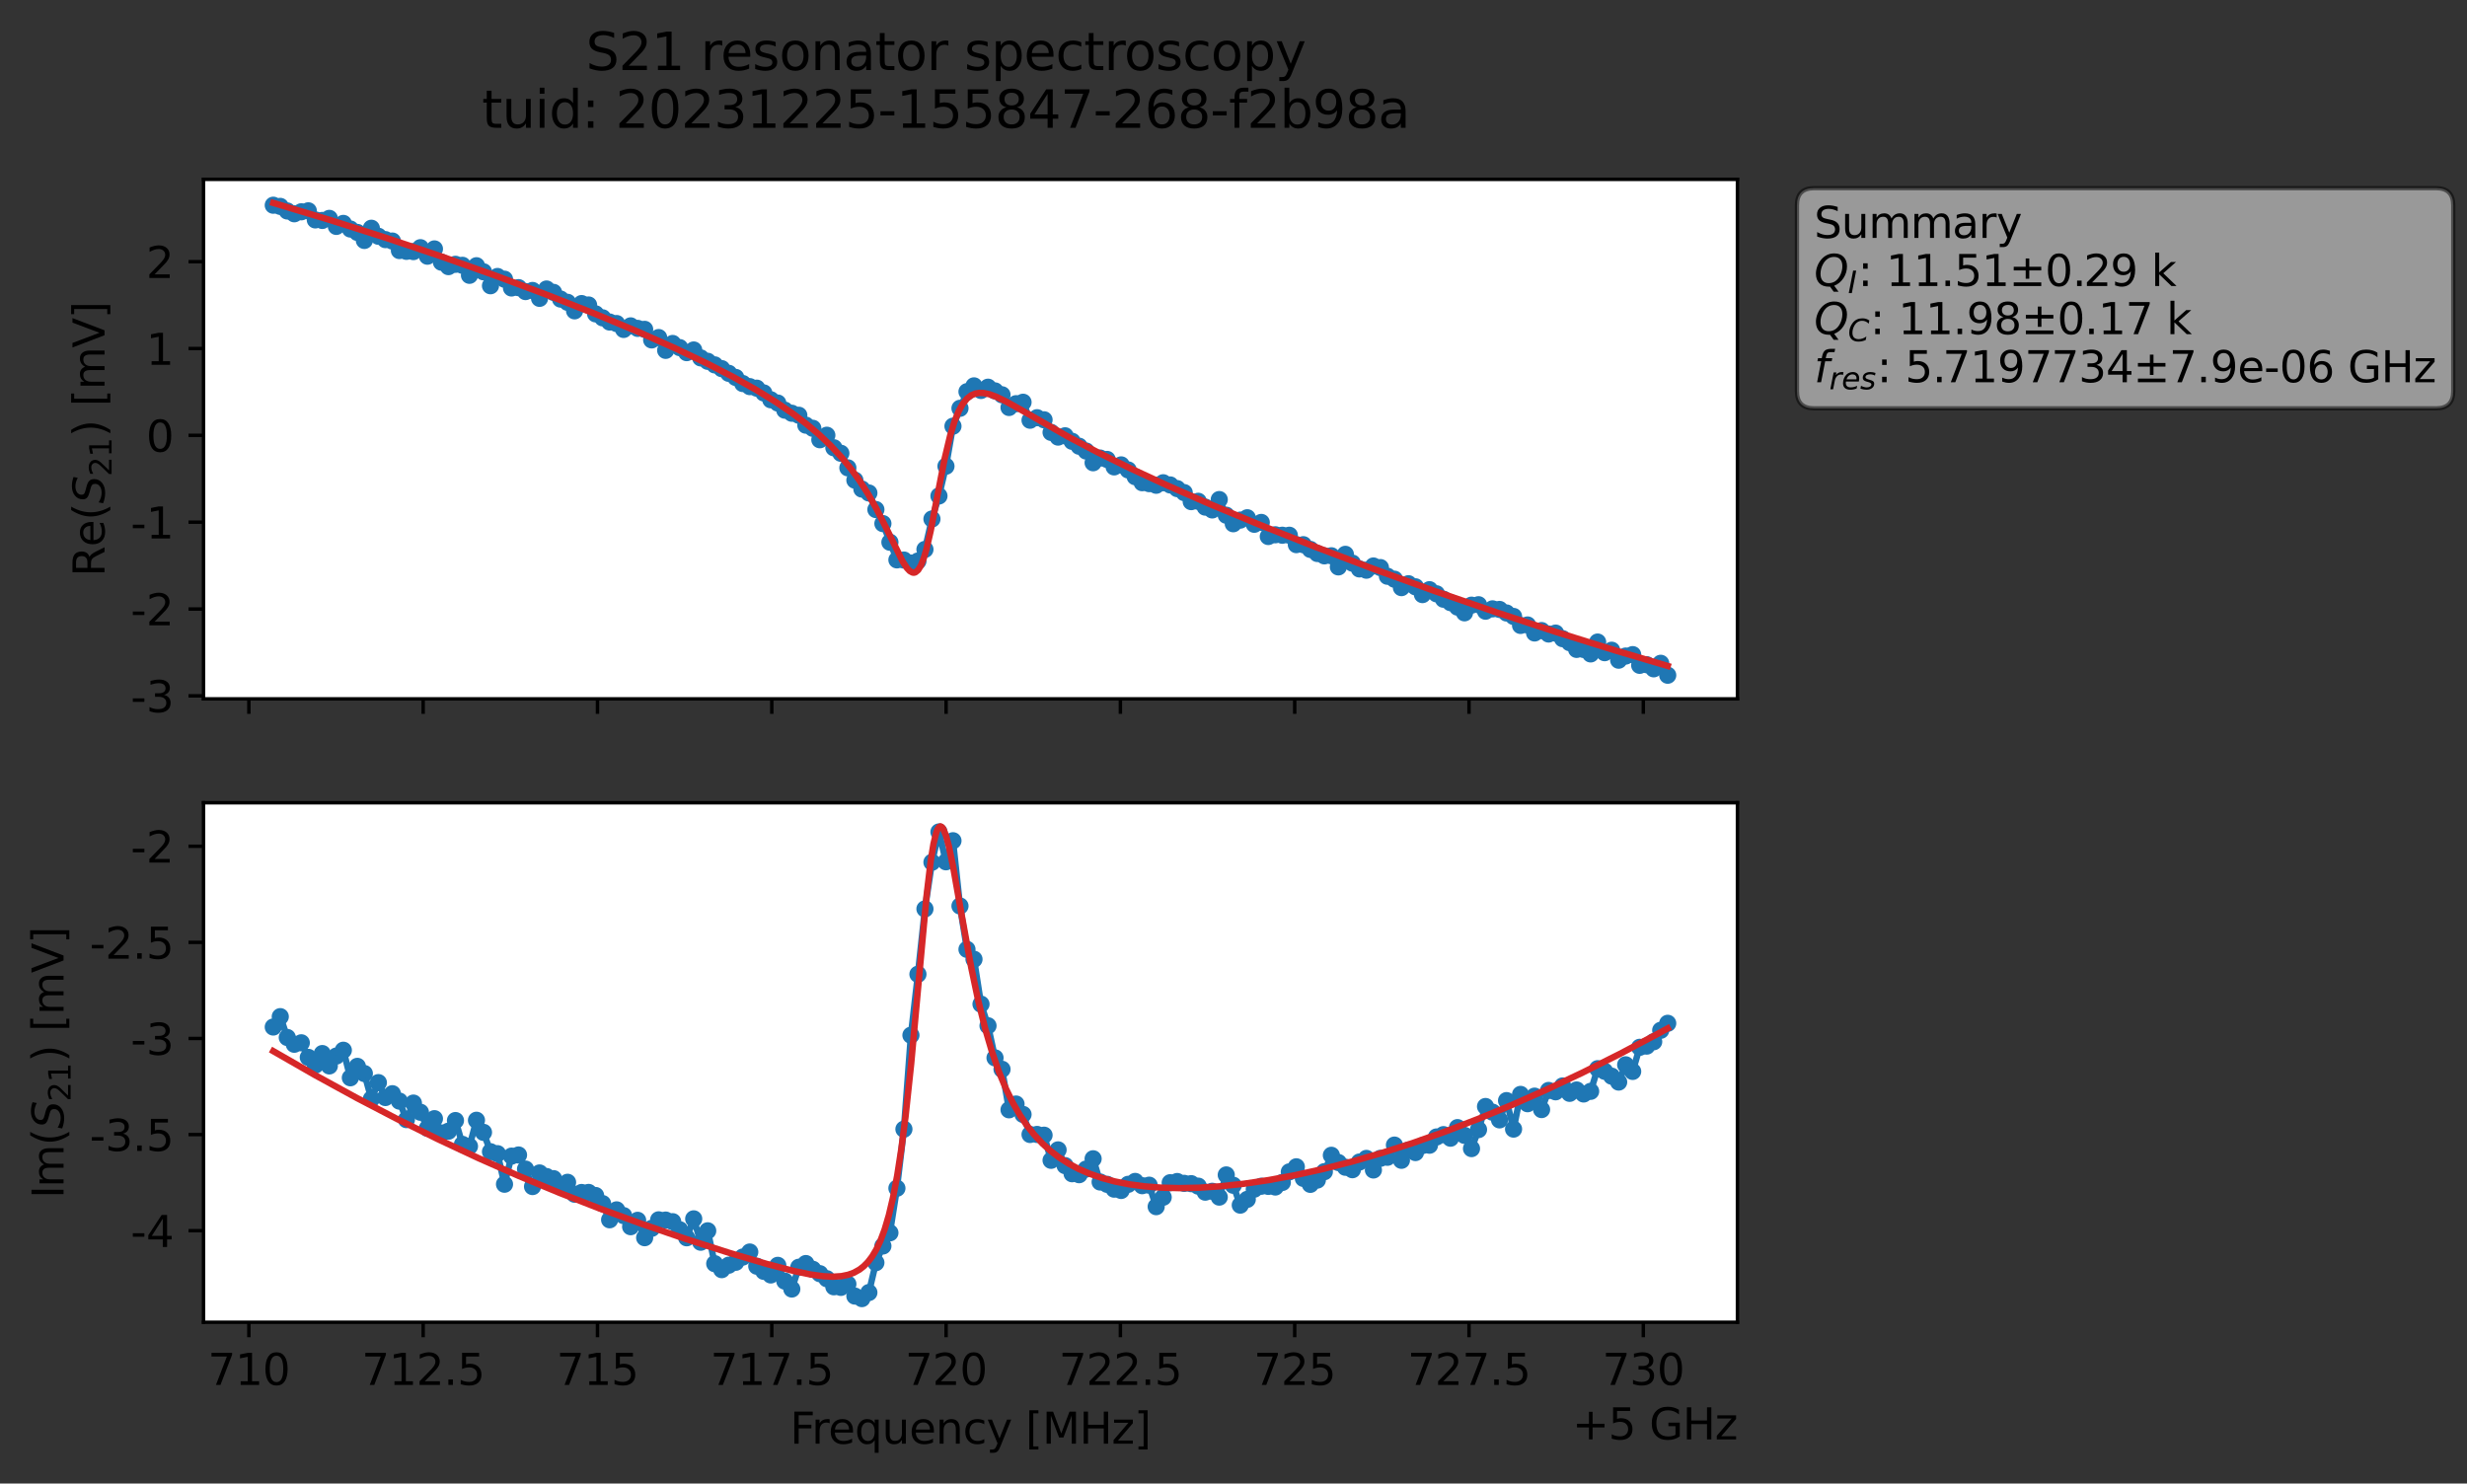 <?xml version="1.0" encoding="utf-8" standalone="no"?>
<!DOCTYPE svg PUBLIC "-//W3C//DTD SVG 1.1//EN"
  "http://www.w3.org/Graphics/SVG/1.1/DTD/svg11.dtd">
<svg xmlns:xlink="http://www.w3.org/1999/xlink" width="574.365pt" height="345.428pt" viewBox="0 0 574.365 345.428" xmlns="http://www.w3.org/2000/svg" version="1.1">
 <rect x="0" y="0" width="574.365" height="345.428" fill="#333333" stroke="none"/>
 <defs>
  <style type="text/css">*{stroke-linejoin: round; stroke-linecap: butt}</style>
 </defs>
 <g id="figure_1">
  <g id="patch_1">
   <path d="M 0 345.428 
L 574.365 345.428 
L 574.365 -0 
L 0 -0 
L 0 345.428 
z
" style="fill: none; opacity: 0"/>
  </g>
  <g id="axes_1">
   <g id="patch_2">
    <path d="M 47.389 162.72 
L 404.509 162.72 
L 404.509 41.76 
L 47.389 41.76 
z
" style="fill: #ffffff"/>
   </g>
   <g id="matplotlib.axis_1">
    <g id="xtick_1">
     <g id="line2d_1">
      <defs>
       <path id="ma206e43923" d="M 0 0 
L 0 3.5 
" style="stroke: #000000; stroke-width: 0.8"/>
      </defs>
      <g>
       <use xlink:href="#ma206e43923" x="57.94" y="162.72" style="stroke: #000000; stroke-width: 0.8"/>
      </g>
     </g>
    </g>
    <g id="xtick_2">
     <g id="line2d_2">
      <g>
       <use xlink:href="#ma206e43923" x="98.522" y="162.72" style="stroke: #000000; stroke-width: 0.8"/>
      </g>
     </g>
    </g>
    <g id="xtick_3">
     <g id="line2d_3">
      <g>
       <use xlink:href="#ma206e43923" x="139.104" y="162.72" style="stroke: #000000; stroke-width: 0.8"/>
      </g>
     </g>
    </g>
    <g id="xtick_4">
     <g id="line2d_4">
      <g>
       <use xlink:href="#ma206e43923" x="179.686" y="162.72" style="stroke: #000000; stroke-width: 0.8"/>
      </g>
     </g>
    </g>
    <g id="xtick_5">
     <g id="line2d_5">
      <g>
       <use xlink:href="#ma206e43923" x="220.268" y="162.72" style="stroke: #000000; stroke-width: 0.8"/>
      </g>
     </g>
    </g>
    <g id="xtick_6">
     <g id="line2d_6">
      <g>
       <use xlink:href="#ma206e43923" x="260.849" y="162.72" style="stroke: #000000; stroke-width: 0.8"/>
      </g>
     </g>
    </g>
    <g id="xtick_7">
     <g id="line2d_7">
      <g>
       <use xlink:href="#ma206e43923" x="301.431" y="162.72" style="stroke: #000000; stroke-width: 0.8"/>
      </g>
     </g>
    </g>
    <g id="xtick_8">
     <g id="line2d_8">
      <g>
       <use xlink:href="#ma206e43923" x="342.013" y="162.72" style="stroke: #000000; stroke-width: 0.8"/>
      </g>
     </g>
    </g>
    <g id="xtick_9">
     <g id="line2d_9">
      <g>
       <use xlink:href="#ma206e43923" x="382.595" y="162.72" style="stroke: #000000; stroke-width: 0.8"/>
      </g>
     </g>
    </g>
   </g>
   <g id="matplotlib.axis_2">
    <g id="ytick_1">
     <g id="line2d_10">
      <defs>
       <path id="m73c0073e01" d="M 0 0 
L -3.5 0 
" style="stroke: #000000; stroke-width: 0.8"/>
      </defs>
      <g>
       <use xlink:href="#m73c0073e01" x="47.389" y="162.024" style="stroke: #000000; stroke-width: 0.8"/>
      </g>
     </g>
     <g id="text_1">
      <!-- -3 -->
      <g transform="translate(30.419 165.823) scale(0.1 -0.1)">
       <defs>
        <path id="DejaVuSans-2d" d="M 313 2009 
L 1997 2009 
L 1997 1497 
L 313 1497 
L 313 2009 
z
" transform="scale(0.016)"/>
        <path id="DejaVuSans-33" d="M 2597 2516 
Q 3050 2419 3304 2112 
Q 3559 1806 3559 1356 
Q 3559 666 3084 287 
Q 2609 -91 1734 -91 
Q 1441 -91 1130 -33 
Q 819 25 488 141 
L 488 750 
Q 750 597 1062 519 
Q 1375 441 1716 441 
Q 2309 441 2620 675 
Q 2931 909 2931 1356 
Q 2931 1769 2642 2001 
Q 2353 2234 1838 2234 
L 1294 2234 
L 1294 2753 
L 1863 2753 
Q 2328 2753 2575 2939 
Q 2822 3125 2822 3475 
Q 2822 3834 2567 4026 
Q 2313 4219 1838 4219 
Q 1578 4219 1281 4162 
Q 984 4106 628 3988 
L 628 4550 
Q 988 4650 1302 4700 
Q 1616 4750 1894 4750 
Q 2613 4750 3031 4423 
Q 3450 4097 3450 3541 
Q 3450 3153 3228 2886 
Q 3006 2619 2597 2516 
z
" transform="scale(0.016)"/>
       </defs>
       <use xlink:href="#DejaVuSans-2d"/>
       <use xlink:href="#DejaVuSans-33" x="36.084"/>
      </g>
     </g>
    </g>
    <g id="ytick_2">
     <g id="line2d_11">
      <g>
       <use xlink:href="#m73c0073e01" x="47.389" y="141.806" style="stroke: #000000; stroke-width: 0.8"/>
      </g>
     </g>
     <g id="text_2">
      <!-- -2 -->
      <g transform="translate(30.419 145.605) scale(0.1 -0.1)">
       <defs>
        <path id="DejaVuSans-32" d="M 1228 531 
L 3431 531 
L 3431 0 
L 469 0 
L 469 531 
Q 828 903 1448 1529 
Q 2069 2156 2228 2338 
Q 2531 2678 2651 2914 
Q 2772 3150 2772 3378 
Q 2772 3750 2511 3984 
Q 2250 4219 1831 4219 
Q 1534 4219 1204 4116 
Q 875 4013 500 3803 
L 500 4441 
Q 881 4594 1212 4672 
Q 1544 4750 1819 4750 
Q 2544 4750 2975 4387 
Q 3406 4025 3406 3419 
Q 3406 3131 3298 2873 
Q 3191 2616 2906 2266 
Q 2828 2175 2409 1742 
Q 1991 1309 1228 531 
z
" transform="scale(0.016)"/>
       </defs>
       <use xlink:href="#DejaVuSans-2d"/>
       <use xlink:href="#DejaVuSans-32" x="36.084"/>
      </g>
     </g>
    </g>
    <g id="ytick_3">
     <g id="line2d_12">
      <g>
       <use xlink:href="#m73c0073e01" x="47.389" y="121.587" style="stroke: #000000; stroke-width: 0.8"/>
      </g>
     </g>
     <g id="text_3">
      <!-- -1 -->
      <g transform="translate(30.419 125.386) scale(0.1 -0.1)">
       <defs>
        <path id="DejaVuSans-31" d="M 794 531 
L 1825 531 
L 1825 4091 
L 703 3866 
L 703 4441 
L 1819 4666 
L 2450 4666 
L 2450 531 
L 3481 531 
L 3481 0 
L 794 0 
L 794 531 
z
" transform="scale(0.016)"/>
       </defs>
       <use xlink:href="#DejaVuSans-2d"/>
       <use xlink:href="#DejaVuSans-31" x="36.084"/>
      </g>
     </g>
    </g>
    <g id="ytick_4">
     <g id="line2d_13">
      <g>
       <use xlink:href="#m73c0073e01" x="47.389" y="101.369" style="stroke: #000000; stroke-width: 0.8"/>
      </g>
     </g>
     <g id="text_4">
      <!-- 0 -->
      <g transform="translate(34.027 105.168) scale(0.1 -0.1)">
       <defs>
        <path id="DejaVuSans-30" d="M 2034 4250 
Q 1547 4250 1301 3770 
Q 1056 3291 1056 2328 
Q 1056 1369 1301 889 
Q 1547 409 2034 409 
Q 2525 409 2770 889 
Q 3016 1369 3016 2328 
Q 3016 3291 2770 3770 
Q 2525 4250 2034 4250 
z
M 2034 4750 
Q 2819 4750 3233 4129 
Q 3647 3509 3647 2328 
Q 3647 1150 3233 529 
Q 2819 -91 2034 -91 
Q 1250 -91 836 529 
Q 422 1150 422 2328 
Q 422 3509 836 4129 
Q 1250 4750 2034 4750 
z
" transform="scale(0.016)"/>
       </defs>
       <use xlink:href="#DejaVuSans-30"/>
      </g>
     </g>
    </g>
    <g id="ytick_5">
     <g id="line2d_14">
      <g>
       <use xlink:href="#m73c0073e01" x="47.389" y="81.15" style="stroke: #000000; stroke-width: 0.8"/>
      </g>
     </g>
     <g id="text_5">
      <!-- 1 -->
      <g transform="translate(34.027 84.95) scale(0.1 -0.1)">
       <use xlink:href="#DejaVuSans-31"/>
      </g>
     </g>
    </g>
    <g id="ytick_6">
     <g id="line2d_15">
      <g>
       <use xlink:href="#m73c0073e01" x="47.389" y="60.932" style="stroke: #000000; stroke-width: 0.8"/>
      </g>
     </g>
     <g id="text_6">
      <!-- 2 -->
      <g transform="translate(34.027 64.731) scale(0.1 -0.1)">
       <use xlink:href="#DejaVuSans-32"/>
      </g>
     </g>
    </g>
    <g id="text_7">
     <!-- Re$(S_{21})$ [mV] -->
     <g transform="translate(24.339 134.24) rotate(-90) scale(0.1 -0.1)">
      <defs>
       <path id="DejaVuSans-52" d="M 2841 2188 
Q 3044 2119 3236 1894 
Q 3428 1669 3622 1275 
L 4263 0 
L 3584 0 
L 2988 1197 
Q 2756 1666 2539 1819 
Q 2322 1972 1947 1972 
L 1259 1972 
L 1259 0 
L 628 0 
L 628 4666 
L 2053 4666 
Q 2853 4666 3247 4331 
Q 3641 3997 3641 3322 
Q 3641 2881 3436 2590 
Q 3231 2300 2841 2188 
z
M 1259 4147 
L 1259 2491 
L 2053 2491 
Q 2509 2491 2742 2702 
Q 2975 2913 2975 3322 
Q 2975 3731 2742 3939 
Q 2509 4147 2053 4147 
L 1259 4147 
z
" transform="scale(0.016)"/>
       <path id="DejaVuSans-65" d="M 3597 1894 
L 3597 1613 
L 953 1613 
Q 991 1019 1311 708 
Q 1631 397 2203 397 
Q 2534 397 2845 478 
Q 3156 559 3463 722 
L 3463 178 
Q 3153 47 2828 -22 
Q 2503 -91 2169 -91 
Q 1331 -91 842 396 
Q 353 884 353 1716 
Q 353 2575 817 3079 
Q 1281 3584 2069 3584 
Q 2775 3584 3186 3129 
Q 3597 2675 3597 1894 
z
M 3022 2063 
Q 3016 2534 2758 2815 
Q 2500 3097 2075 3097 
Q 1594 3097 1305 2825 
Q 1016 2553 972 2059 
L 3022 2063 
z
" transform="scale(0.016)"/>
       <path id="DejaVuSans-28" d="M 1984 4856 
Q 1566 4138 1362 3434 
Q 1159 2731 1159 2009 
Q 1159 1288 1364 580 
Q 1569 -128 1984 -844 
L 1484 -844 
Q 1016 -109 783 600 
Q 550 1309 550 2009 
Q 550 2706 781 3412 
Q 1013 4119 1484 4856 
L 1984 4856 
z
" transform="scale(0.016)"/>
       <path id="DejaVuSans-Oblique-53" d="M 3859 4513 
L 3738 3897 
Q 3422 4066 3111 4152 
Q 2800 4238 2509 4238 
Q 1944 4238 1609 3991 
Q 1275 3744 1275 3334 
Q 1275 3109 1398 2989 
Q 1522 2869 2034 2731 
L 2413 2638 
Q 3053 2472 3303 2217 
Q 3553 1963 3553 1503 
Q 3553 797 2998 353 
Q 2444 -91 1538 -91 
Q 1166 -91 791 -17 
Q 416 56 38 206 
L 166 856 
Q 513 641 861 531 
Q 1209 422 1556 422 
Q 2147 422 2503 684 
Q 2859 947 2859 1369 
Q 2859 1650 2717 1795 
Q 2575 1941 2106 2059 
L 1728 2156 
Q 1081 2325 845 2545 
Q 609 2766 609 3163 
Q 609 3859 1145 4304 
Q 1681 4750 2541 4750 
Q 2875 4750 3203 4690 
Q 3531 4631 3859 4513 
z
" transform="scale(0.016)"/>
       <path id="DejaVuSans-29" d="M 513 4856 
L 1013 4856 
Q 1481 4119 1714 3412 
Q 1947 2706 1947 2009 
Q 1947 1309 1714 600 
Q 1481 -109 1013 -844 
L 513 -844 
Q 928 -128 1133 580 
Q 1338 1288 1338 2009 
Q 1338 2731 1133 3434 
Q 928 4138 513 4856 
z
" transform="scale(0.016)"/>
       <path id="DejaVuSans-20" transform="scale(0.016)"/>
       <path id="DejaVuSans-5b" d="M 550 4863 
L 1875 4863 
L 1875 4416 
L 1125 4416 
L 1125 -397 
L 1875 -397 
L 1875 -844 
L 550 -844 
L 550 4863 
z
" transform="scale(0.016)"/>
       <path id="DejaVuSans-6d" d="M 3328 2828 
Q 3544 3216 3844 3400 
Q 4144 3584 4550 3584 
Q 5097 3584 5394 3201 
Q 5691 2819 5691 2113 
L 5691 0 
L 5113 0 
L 5113 2094 
Q 5113 2597 4934 2840 
Q 4756 3084 4391 3084 
Q 3944 3084 3684 2787 
Q 3425 2491 3425 1978 
L 3425 0 
L 2847 0 
L 2847 2094 
Q 2847 2600 2669 2842 
Q 2491 3084 2119 3084 
Q 1678 3084 1418 2786 
Q 1159 2488 1159 1978 
L 1159 0 
L 581 0 
L 581 3500 
L 1159 3500 
L 1159 2956 
Q 1356 3278 1631 3431 
Q 1906 3584 2284 3584 
Q 2666 3584 2933 3390 
Q 3200 3197 3328 2828 
z
" transform="scale(0.016)"/>
       <path id="DejaVuSans-56" d="M 1831 0 
L 50 4666 
L 709 4666 
L 2188 738 
L 3669 4666 
L 4325 4666 
L 2547 0 
L 1831 0 
z
" transform="scale(0.016)"/>
       <path id="DejaVuSans-5d" d="M 1947 4863 
L 1947 -844 
L 622 -844 
L 622 -397 
L 1369 -397 
L 1369 4416 
L 622 4416 
L 622 4863 
L 1947 4863 
z
" transform="scale(0.016)"/>
      </defs>
      <use xlink:href="#DejaVuSans-52" transform="translate(0 0.016)"/>
      <use xlink:href="#DejaVuSans-65" transform="translate(69.482 0.016)"/>
      <use xlink:href="#DejaVuSans-28" transform="translate(131.006 0.016)"/>
      <use xlink:href="#DejaVuSans-Oblique-53" transform="translate(170.02 0.016)"/>
      <use xlink:href="#DejaVuSans-32" transform="translate(233.496 -16.391) scale(0.7)"/>
      <use xlink:href="#DejaVuSans-31" transform="translate(278.032 -16.391) scale(0.7)"/>
      <use xlink:href="#DejaVuSans-29" transform="translate(325.303 0.016)"/>
      <use xlink:href="#DejaVuSans-20" transform="translate(364.316 0.016)"/>
      <use xlink:href="#DejaVuSans-5b" transform="translate(396.104 0.016)"/>
      <use xlink:href="#DejaVuSans-6d" transform="translate(435.117 0.016)"/>
      <use xlink:href="#DejaVuSans-56" transform="translate(532.529 0.016)"/>
      <use xlink:href="#DejaVuSans-5d" transform="translate(600.938 0.016)"/>
     </g>
    </g>
   </g>
   <g id="line2d_16">
    <path d="M 63.622 47.785 
L 65.253 48.059 
L 66.885 49.124 
L 68.516 49.776 
L 70.148 49.315 
L 71.779 49.088 
L 73.41 51.203 
L 75.042 51.331 
L 76.673 50.846 
L 78.305 52.717 
L 79.936 52.021 
L 81.568 53.326 
L 83.199 54.12 
L 84.83 55.986 
L 86.462 53.145 
L 88.093 55.012 
L 89.725 55.793 
L 91.356 56.127 
L 92.988 58.338 
L 94.619 58.523 
L 96.25 58.582 
L 97.882 57.673 
L 99.513 59.652 
L 101.145 57.958 
L 102.776 61.054 
L 104.408 62.081 
L 106.039 61.543 
L 107.67 61.777 
L 109.302 64.103 
L 110.933 61.875 
L 112.565 63.287 
L 114.196 66.532 
L 115.828 64.377 
L 117.459 65.01 
L 119.09 67.054 
L 120.722 66.976 
L 122.353 67.892 
L 123.985 67.634 
L 125.616 69.468 
L 127.248 67.294 
L 128.879 68.081 
L 130.51 69.64 
L 132.142 70.396 
L 133.773 72.376 
L 135.405 70.686 
L 137.036 71.015 
L 138.668 73.078 
L 141.93 74.983 
L 143.562 75.335 
L 145.193 76.708 
L 146.825 75.878 
L 148.456 76.459 
L 150.088 76.686 
L 151.719 79.147 
L 153.35 78.597 
L 154.982 81.579 
L 156.613 79.976 
L 158.245 80.94 
L 159.876 82.108 
L 161.508 81.492 
L 163.139 83.335 
L 166.402 84.961 
L 168.033 85.838 
L 171.296 87.888 
L 172.928 89.301 
L 174.559 90.021 
L 176.19 90.381 
L 177.822 91.49 
L 179.453 93.084 
L 181.085 93.845 
L 182.716 95.503 
L 184.348 96.221 
L 185.979 96.69 
L 187.61 98.995 
L 189.242 99.728 
L 190.873 102.39 
L 192.505 101.343 
L 194.136 104.261 
L 195.768 105.542 
L 197.399 108.932 
L 199.03 111.802 
L 200.662 113.874 
L 202.293 114.788 
L 203.925 118.645 
L 205.556 121.915 
L 208.819 130.362 
L 210.45 130.404 
L 212.082 131.101 
L 213.713 130.632 
L 215.345 127.93 
L 216.976 120.846 
L 218.608 115.479 
L 220.239 108.555 
L 221.87 99.233 
L 225.133 91.2 
L 226.765 89.847 
L 228.396 90.915 
L 230.028 90.158 
L 233.29 91.927 
L 234.922 94.881 
L 236.553 93.997 
L 238.185 93.66 
L 239.816 97.845 
L 241.448 97.264 
L 243.079 97.749 
L 244.711 100.679 
L 246.342 101.772 
L 247.973 101.472 
L 251.236 103.899 
L 252.868 105.016 
L 254.499 107.748 
L 256.131 106.651 
L 257.762 106.978 
L 259.393 108.713 
L 261.025 108.248 
L 262.656 109.42 
L 264.288 110.994 
L 265.919 112.395 
L 267.551 112.616 
L 269.182 112.987 
L 270.813 112.406 
L 272.445 112.915 
L 275.708 114.701 
L 277.339 116.801 
L 278.971 116.725 
L 280.602 118.074 
L 282.233 118.735 
L 283.865 116.32 
L 285.496 119.967 
L 287.128 121.949 
L 288.759 121.104 
L 290.391 120.554 
L 292.022 122.073 
L 293.653 121.643 
L 295.285 124.921 
L 296.916 124.519 
L 300.179 124.629 
L 301.811 126.813 
L 303.442 126.828 
L 305.073 127.924 
L 306.705 128.878 
L 308.336 129.426 
L 309.968 129.409 
L 311.599 131.998 
L 313.231 129.072 
L 314.862 131.122 
L 316.493 132.469 
L 318.125 132.767 
L 319.756 131.788 
L 321.388 132.159 
L 323.019 134.174 
L 324.651 134.863 
L 326.282 136.825 
L 327.913 135.918 
L 329.545 136.636 
L 331.176 138.448 
L 332.808 137.304 
L 334.439 138.26 
L 336.071 139.523 
L 337.702 140.32 
L 339.333 141.363 
L 340.965 142.693 
L 342.596 140.909 
L 344.228 140.809 
L 345.859 142.312 
L 347.491 141.767 
L 349.122 141.904 
L 352.385 143.533 
L 354.016 145.627 
L 355.648 145.519 
L 357.279 147.383 
L 358.911 146.825 
L 360.542 147.625 
L 362.173 147.414 
L 363.805 148.711 
L 365.436 149.638 
L 367.068 151.208 
L 368.699 151.223 
L 370.331 152.259 
L 371.962 149.496 
L 373.593 151.971 
L 375.225 151.401 
L 376.856 153.72 
L 378.488 152.756 
L 380.119 152.426 
L 381.751 154.918 
L 383.382 154.765 
L 385.013 155.729 
L 386.645 154.444 
L 388.276 157.222 
L 388.276 157.222 
" clip-path="url(#pab9b4eb7b7)" style="fill: none; stroke: #1f77b4; stroke-width: 1.5; stroke-linecap: square"/>
    <defs>
     <path id="mf7a5a96c94" d="M 0 1.5 
C 0.398 1.5 0.779 1.342 1.061 1.061 
C 1.342 0.779 1.5 0.398 1.5 0 
C 1.5 -0.398 1.342 -0.779 1.061 -1.061 
C 0.779 -1.342 0.398 -1.5 0 -1.5 
C -0.398 -1.5 -0.779 -1.342 -1.061 -1.061 
C -1.342 -0.779 -1.5 -0.398 -1.5 0 
C -1.5 0.398 -1.342 0.779 -1.061 1.061 
C -0.779 1.342 -0.398 1.5 0 1.5 
z
" style="stroke: #1f77b4"/>
    </defs>
    <g clip-path="url(#pab9b4eb7b7)">
     <use xlink:href="#mf7a5a96c94" x="63.622" y="47.785" style="fill: #1f77b4; stroke: #1f77b4"/>
     <use xlink:href="#mf7a5a96c94" x="65.253" y="48.059" style="fill: #1f77b4; stroke: #1f77b4"/>
     <use xlink:href="#mf7a5a96c94" x="66.885" y="49.124" style="fill: #1f77b4; stroke: #1f77b4"/>
     <use xlink:href="#mf7a5a96c94" x="68.516" y="49.776" style="fill: #1f77b4; stroke: #1f77b4"/>
     <use xlink:href="#mf7a5a96c94" x="70.148" y="49.315" style="fill: #1f77b4; stroke: #1f77b4"/>
     <use xlink:href="#mf7a5a96c94" x="71.779" y="49.088" style="fill: #1f77b4; stroke: #1f77b4"/>
     <use xlink:href="#mf7a5a96c94" x="73.41" y="51.203" style="fill: #1f77b4; stroke: #1f77b4"/>
     <use xlink:href="#mf7a5a96c94" x="75.042" y="51.331" style="fill: #1f77b4; stroke: #1f77b4"/>
     <use xlink:href="#mf7a5a96c94" x="76.673" y="50.846" style="fill: #1f77b4; stroke: #1f77b4"/>
     <use xlink:href="#mf7a5a96c94" x="78.305" y="52.717" style="fill: #1f77b4; stroke: #1f77b4"/>
     <use xlink:href="#mf7a5a96c94" x="79.936" y="52.021" style="fill: #1f77b4; stroke: #1f77b4"/>
     <use xlink:href="#mf7a5a96c94" x="81.568" y="53.326" style="fill: #1f77b4; stroke: #1f77b4"/>
     <use xlink:href="#mf7a5a96c94" x="83.199" y="54.12" style="fill: #1f77b4; stroke: #1f77b4"/>
     <use xlink:href="#mf7a5a96c94" x="84.83" y="55.986" style="fill: #1f77b4; stroke: #1f77b4"/>
     <use xlink:href="#mf7a5a96c94" x="86.462" y="53.145" style="fill: #1f77b4; stroke: #1f77b4"/>
     <use xlink:href="#mf7a5a96c94" x="88.093" y="55.012" style="fill: #1f77b4; stroke: #1f77b4"/>
     <use xlink:href="#mf7a5a96c94" x="89.725" y="55.793" style="fill: #1f77b4; stroke: #1f77b4"/>
     <use xlink:href="#mf7a5a96c94" x="91.356" y="56.127" style="fill: #1f77b4; stroke: #1f77b4"/>
     <use xlink:href="#mf7a5a96c94" x="92.988" y="58.338" style="fill: #1f77b4; stroke: #1f77b4"/>
     <use xlink:href="#mf7a5a96c94" x="94.619" y="58.523" style="fill: #1f77b4; stroke: #1f77b4"/>
     <use xlink:href="#mf7a5a96c94" x="96.25" y="58.582" style="fill: #1f77b4; stroke: #1f77b4"/>
     <use xlink:href="#mf7a5a96c94" x="97.882" y="57.673" style="fill: #1f77b4; stroke: #1f77b4"/>
     <use xlink:href="#mf7a5a96c94" x="99.513" y="59.652" style="fill: #1f77b4; stroke: #1f77b4"/>
     <use xlink:href="#mf7a5a96c94" x="101.145" y="57.958" style="fill: #1f77b4; stroke: #1f77b4"/>
     <use xlink:href="#mf7a5a96c94" x="102.776" y="61.054" style="fill: #1f77b4; stroke: #1f77b4"/>
     <use xlink:href="#mf7a5a96c94" x="104.408" y="62.081" style="fill: #1f77b4; stroke: #1f77b4"/>
     <use xlink:href="#mf7a5a96c94" x="106.039" y="61.543" style="fill: #1f77b4; stroke: #1f77b4"/>
     <use xlink:href="#mf7a5a96c94" x="107.67" y="61.777" style="fill: #1f77b4; stroke: #1f77b4"/>
     <use xlink:href="#mf7a5a96c94" x="109.302" y="64.103" style="fill: #1f77b4; stroke: #1f77b4"/>
     <use xlink:href="#mf7a5a96c94" x="110.933" y="61.875" style="fill: #1f77b4; stroke: #1f77b4"/>
     <use xlink:href="#mf7a5a96c94" x="112.565" y="63.287" style="fill: #1f77b4; stroke: #1f77b4"/>
     <use xlink:href="#mf7a5a96c94" x="114.196" y="66.532" style="fill: #1f77b4; stroke: #1f77b4"/>
     <use xlink:href="#mf7a5a96c94" x="115.828" y="64.377" style="fill: #1f77b4; stroke: #1f77b4"/>
     <use xlink:href="#mf7a5a96c94" x="117.459" y="65.01" style="fill: #1f77b4; stroke: #1f77b4"/>
     <use xlink:href="#mf7a5a96c94" x="119.09" y="67.054" style="fill: #1f77b4; stroke: #1f77b4"/>
     <use xlink:href="#mf7a5a96c94" x="120.722" y="66.976" style="fill: #1f77b4; stroke: #1f77b4"/>
     <use xlink:href="#mf7a5a96c94" x="122.353" y="67.892" style="fill: #1f77b4; stroke: #1f77b4"/>
     <use xlink:href="#mf7a5a96c94" x="123.985" y="67.634" style="fill: #1f77b4; stroke: #1f77b4"/>
     <use xlink:href="#mf7a5a96c94" x="125.616" y="69.468" style="fill: #1f77b4; stroke: #1f77b4"/>
     <use xlink:href="#mf7a5a96c94" x="127.248" y="67.294" style="fill: #1f77b4; stroke: #1f77b4"/>
     <use xlink:href="#mf7a5a96c94" x="128.879" y="68.081" style="fill: #1f77b4; stroke: #1f77b4"/>
     <use xlink:href="#mf7a5a96c94" x="130.51" y="69.64" style="fill: #1f77b4; stroke: #1f77b4"/>
     <use xlink:href="#mf7a5a96c94" x="132.142" y="70.396" style="fill: #1f77b4; stroke: #1f77b4"/>
     <use xlink:href="#mf7a5a96c94" x="133.773" y="72.376" style="fill: #1f77b4; stroke: #1f77b4"/>
     <use xlink:href="#mf7a5a96c94" x="135.405" y="70.686" style="fill: #1f77b4; stroke: #1f77b4"/>
     <use xlink:href="#mf7a5a96c94" x="137.036" y="71.015" style="fill: #1f77b4; stroke: #1f77b4"/>
     <use xlink:href="#mf7a5a96c94" x="138.668" y="73.078" style="fill: #1f77b4; stroke: #1f77b4"/>
     <use xlink:href="#mf7a5a96c94" x="140.299" y="74.006" style="fill: #1f77b4; stroke: #1f77b4"/>
     <use xlink:href="#mf7a5a96c94" x="141.93" y="74.983" style="fill: #1f77b4; stroke: #1f77b4"/>
     <use xlink:href="#mf7a5a96c94" x="143.562" y="75.335" style="fill: #1f77b4; stroke: #1f77b4"/>
     <use xlink:href="#mf7a5a96c94" x="145.193" y="76.708" style="fill: #1f77b4; stroke: #1f77b4"/>
     <use xlink:href="#mf7a5a96c94" x="146.825" y="75.878" style="fill: #1f77b4; stroke: #1f77b4"/>
     <use xlink:href="#mf7a5a96c94" x="148.456" y="76.459" style="fill: #1f77b4; stroke: #1f77b4"/>
     <use xlink:href="#mf7a5a96c94" x="150.088" y="76.686" style="fill: #1f77b4; stroke: #1f77b4"/>
     <use xlink:href="#mf7a5a96c94" x="151.719" y="79.147" style="fill: #1f77b4; stroke: #1f77b4"/>
     <use xlink:href="#mf7a5a96c94" x="153.35" y="78.597" style="fill: #1f77b4; stroke: #1f77b4"/>
     <use xlink:href="#mf7a5a96c94" x="154.982" y="81.579" style="fill: #1f77b4; stroke: #1f77b4"/>
     <use xlink:href="#mf7a5a96c94" x="156.613" y="79.976" style="fill: #1f77b4; stroke: #1f77b4"/>
     <use xlink:href="#mf7a5a96c94" x="158.245" y="80.94" style="fill: #1f77b4; stroke: #1f77b4"/>
     <use xlink:href="#mf7a5a96c94" x="159.876" y="82.108" style="fill: #1f77b4; stroke: #1f77b4"/>
     <use xlink:href="#mf7a5a96c94" x="161.508" y="81.492" style="fill: #1f77b4; stroke: #1f77b4"/>
     <use xlink:href="#mf7a5a96c94" x="163.139" y="83.335" style="fill: #1f77b4; stroke: #1f77b4"/>
     <use xlink:href="#mf7a5a96c94" x="164.77" y="84.128" style="fill: #1f77b4; stroke: #1f77b4"/>
     <use xlink:href="#mf7a5a96c94" x="166.402" y="84.961" style="fill: #1f77b4; stroke: #1f77b4"/>
     <use xlink:href="#mf7a5a96c94" x="168.033" y="85.838" style="fill: #1f77b4; stroke: #1f77b4"/>
     <use xlink:href="#mf7a5a96c94" x="169.665" y="86.925" style="fill: #1f77b4; stroke: #1f77b4"/>
     <use xlink:href="#mf7a5a96c94" x="171.296" y="87.888" style="fill: #1f77b4; stroke: #1f77b4"/>
     <use xlink:href="#mf7a5a96c94" x="172.928" y="89.301" style="fill: #1f77b4; stroke: #1f77b4"/>
     <use xlink:href="#mf7a5a96c94" x="174.559" y="90.021" style="fill: #1f77b4; stroke: #1f77b4"/>
     <use xlink:href="#mf7a5a96c94" x="176.19" y="90.381" style="fill: #1f77b4; stroke: #1f77b4"/>
     <use xlink:href="#mf7a5a96c94" x="177.822" y="91.49" style="fill: #1f77b4; stroke: #1f77b4"/>
     <use xlink:href="#mf7a5a96c94" x="179.453" y="93.084" style="fill: #1f77b4; stroke: #1f77b4"/>
     <use xlink:href="#mf7a5a96c94" x="181.085" y="93.845" style="fill: #1f77b4; stroke: #1f77b4"/>
     <use xlink:href="#mf7a5a96c94" x="182.716" y="95.503" style="fill: #1f77b4; stroke: #1f77b4"/>
     <use xlink:href="#mf7a5a96c94" x="184.348" y="96.221" style="fill: #1f77b4; stroke: #1f77b4"/>
     <use xlink:href="#mf7a5a96c94" x="185.979" y="96.69" style="fill: #1f77b4; stroke: #1f77b4"/>
     <use xlink:href="#mf7a5a96c94" x="187.61" y="98.995" style="fill: #1f77b4; stroke: #1f77b4"/>
     <use xlink:href="#mf7a5a96c94" x="189.242" y="99.728" style="fill: #1f77b4; stroke: #1f77b4"/>
     <use xlink:href="#mf7a5a96c94" x="190.873" y="102.39" style="fill: #1f77b4; stroke: #1f77b4"/>
     <use xlink:href="#mf7a5a96c94" x="192.505" y="101.343" style="fill: #1f77b4; stroke: #1f77b4"/>
     <use xlink:href="#mf7a5a96c94" x="194.136" y="104.261" style="fill: #1f77b4; stroke: #1f77b4"/>
     <use xlink:href="#mf7a5a96c94" x="195.768" y="105.542" style="fill: #1f77b4; stroke: #1f77b4"/>
     <use xlink:href="#mf7a5a96c94" x="197.399" y="108.932" style="fill: #1f77b4; stroke: #1f77b4"/>
     <use xlink:href="#mf7a5a96c94" x="199.03" y="111.802" style="fill: #1f77b4; stroke: #1f77b4"/>
     <use xlink:href="#mf7a5a96c94" x="200.662" y="113.874" style="fill: #1f77b4; stroke: #1f77b4"/>
     <use xlink:href="#mf7a5a96c94" x="202.293" y="114.788" style="fill: #1f77b4; stroke: #1f77b4"/>
     <use xlink:href="#mf7a5a96c94" x="203.925" y="118.645" style="fill: #1f77b4; stroke: #1f77b4"/>
     <use xlink:href="#mf7a5a96c94" x="205.556" y="121.915" style="fill: #1f77b4; stroke: #1f77b4"/>
     <use xlink:href="#mf7a5a96c94" x="207.188" y="126.259" style="fill: #1f77b4; stroke: #1f77b4"/>
     <use xlink:href="#mf7a5a96c94" x="208.819" y="130.362" style="fill: #1f77b4; stroke: #1f77b4"/>
     <use xlink:href="#mf7a5a96c94" x="210.45" y="130.404" style="fill: #1f77b4; stroke: #1f77b4"/>
     <use xlink:href="#mf7a5a96c94" x="212.082" y="131.101" style="fill: #1f77b4; stroke: #1f77b4"/>
     <use xlink:href="#mf7a5a96c94" x="213.713" y="130.632" style="fill: #1f77b4; stroke: #1f77b4"/>
     <use xlink:href="#mf7a5a96c94" x="215.345" y="127.93" style="fill: #1f77b4; stroke: #1f77b4"/>
     <use xlink:href="#mf7a5a96c94" x="216.976" y="120.846" style="fill: #1f77b4; stroke: #1f77b4"/>
     <use xlink:href="#mf7a5a96c94" x="218.608" y="115.479" style="fill: #1f77b4; stroke: #1f77b4"/>
     <use xlink:href="#mf7a5a96c94" x="220.239" y="108.555" style="fill: #1f77b4; stroke: #1f77b4"/>
     <use xlink:href="#mf7a5a96c94" x="221.87" y="99.233" style="fill: #1f77b4; stroke: #1f77b4"/>
     <use xlink:href="#mf7a5a96c94" x="223.502" y="95.068" style="fill: #1f77b4; stroke: #1f77b4"/>
     <use xlink:href="#mf7a5a96c94" x="225.133" y="91.2" style="fill: #1f77b4; stroke: #1f77b4"/>
     <use xlink:href="#mf7a5a96c94" x="226.765" y="89.847" style="fill: #1f77b4; stroke: #1f77b4"/>
     <use xlink:href="#mf7a5a96c94" x="228.396" y="90.915" style="fill: #1f77b4; stroke: #1f77b4"/>
     <use xlink:href="#mf7a5a96c94" x="230.028" y="90.158" style="fill: #1f77b4; stroke: #1f77b4"/>
     <use xlink:href="#mf7a5a96c94" x="231.659" y="91.022" style="fill: #1f77b4; stroke: #1f77b4"/>
     <use xlink:href="#mf7a5a96c94" x="233.29" y="91.927" style="fill: #1f77b4; stroke: #1f77b4"/>
     <use xlink:href="#mf7a5a96c94" x="234.922" y="94.881" style="fill: #1f77b4; stroke: #1f77b4"/>
     <use xlink:href="#mf7a5a96c94" x="236.553" y="93.997" style="fill: #1f77b4; stroke: #1f77b4"/>
     <use xlink:href="#mf7a5a96c94" x="238.185" y="93.66" style="fill: #1f77b4; stroke: #1f77b4"/>
     <use xlink:href="#mf7a5a96c94" x="239.816" y="97.845" style="fill: #1f77b4; stroke: #1f77b4"/>
     <use xlink:href="#mf7a5a96c94" x="241.448" y="97.264" style="fill: #1f77b4; stroke: #1f77b4"/>
     <use xlink:href="#mf7a5a96c94" x="243.079" y="97.749" style="fill: #1f77b4; stroke: #1f77b4"/>
     <use xlink:href="#mf7a5a96c94" x="244.711" y="100.679" style="fill: #1f77b4; stroke: #1f77b4"/>
     <use xlink:href="#mf7a5a96c94" x="246.342" y="101.772" style="fill: #1f77b4; stroke: #1f77b4"/>
     <use xlink:href="#mf7a5a96c94" x="247.973" y="101.472" style="fill: #1f77b4; stroke: #1f77b4"/>
     <use xlink:href="#mf7a5a96c94" x="249.605" y="102.754" style="fill: #1f77b4; stroke: #1f77b4"/>
     <use xlink:href="#mf7a5a96c94" x="251.236" y="103.899" style="fill: #1f77b4; stroke: #1f77b4"/>
     <use xlink:href="#mf7a5a96c94" x="252.868" y="105.016" style="fill: #1f77b4; stroke: #1f77b4"/>
     <use xlink:href="#mf7a5a96c94" x="254.499" y="107.748" style="fill: #1f77b4; stroke: #1f77b4"/>
     <use xlink:href="#mf7a5a96c94" x="256.131" y="106.651" style="fill: #1f77b4; stroke: #1f77b4"/>
     <use xlink:href="#mf7a5a96c94" x="257.762" y="106.978" style="fill: #1f77b4; stroke: #1f77b4"/>
     <use xlink:href="#mf7a5a96c94" x="259.393" y="108.713" style="fill: #1f77b4; stroke: #1f77b4"/>
     <use xlink:href="#mf7a5a96c94" x="261.025" y="108.248" style="fill: #1f77b4; stroke: #1f77b4"/>
     <use xlink:href="#mf7a5a96c94" x="262.656" y="109.42" style="fill: #1f77b4; stroke: #1f77b4"/>
     <use xlink:href="#mf7a5a96c94" x="264.288" y="110.994" style="fill: #1f77b4; stroke: #1f77b4"/>
     <use xlink:href="#mf7a5a96c94" x="265.919" y="112.395" style="fill: #1f77b4; stroke: #1f77b4"/>
     <use xlink:href="#mf7a5a96c94" x="267.551" y="112.616" style="fill: #1f77b4; stroke: #1f77b4"/>
     <use xlink:href="#mf7a5a96c94" x="269.182" y="112.987" style="fill: #1f77b4; stroke: #1f77b4"/>
     <use xlink:href="#mf7a5a96c94" x="270.813" y="112.406" style="fill: #1f77b4; stroke: #1f77b4"/>
     <use xlink:href="#mf7a5a96c94" x="272.445" y="112.915" style="fill: #1f77b4; stroke: #1f77b4"/>
     <use xlink:href="#mf7a5a96c94" x="274.076" y="113.771" style="fill: #1f77b4; stroke: #1f77b4"/>
     <use xlink:href="#mf7a5a96c94" x="275.708" y="114.701" style="fill: #1f77b4; stroke: #1f77b4"/>
     <use xlink:href="#mf7a5a96c94" x="277.339" y="116.801" style="fill: #1f77b4; stroke: #1f77b4"/>
     <use xlink:href="#mf7a5a96c94" x="278.971" y="116.725" style="fill: #1f77b4; stroke: #1f77b4"/>
     <use xlink:href="#mf7a5a96c94" x="280.602" y="118.074" style="fill: #1f77b4; stroke: #1f77b4"/>
     <use xlink:href="#mf7a5a96c94" x="282.233" y="118.735" style="fill: #1f77b4; stroke: #1f77b4"/>
     <use xlink:href="#mf7a5a96c94" x="283.865" y="116.32" style="fill: #1f77b4; stroke: #1f77b4"/>
     <use xlink:href="#mf7a5a96c94" x="285.496" y="119.967" style="fill: #1f77b4; stroke: #1f77b4"/>
     <use xlink:href="#mf7a5a96c94" x="287.128" y="121.949" style="fill: #1f77b4; stroke: #1f77b4"/>
     <use xlink:href="#mf7a5a96c94" x="288.759" y="121.104" style="fill: #1f77b4; stroke: #1f77b4"/>
     <use xlink:href="#mf7a5a96c94" x="290.391" y="120.554" style="fill: #1f77b4; stroke: #1f77b4"/>
     <use xlink:href="#mf7a5a96c94" x="292.022" y="122.073" style="fill: #1f77b4; stroke: #1f77b4"/>
     <use xlink:href="#mf7a5a96c94" x="293.653" y="121.643" style="fill: #1f77b4; stroke: #1f77b4"/>
     <use xlink:href="#mf7a5a96c94" x="295.285" y="124.921" style="fill: #1f77b4; stroke: #1f77b4"/>
     <use xlink:href="#mf7a5a96c94" x="296.916" y="124.519" style="fill: #1f77b4; stroke: #1f77b4"/>
     <use xlink:href="#mf7a5a96c94" x="298.548" y="124.626" style="fill: #1f77b4; stroke: #1f77b4"/>
     <use xlink:href="#mf7a5a96c94" x="300.179" y="124.629" style="fill: #1f77b4; stroke: #1f77b4"/>
     <use xlink:href="#mf7a5a96c94" x="301.811" y="126.813" style="fill: #1f77b4; stroke: #1f77b4"/>
     <use xlink:href="#mf7a5a96c94" x="303.442" y="126.828" style="fill: #1f77b4; stroke: #1f77b4"/>
     <use xlink:href="#mf7a5a96c94" x="305.073" y="127.924" style="fill: #1f77b4; stroke: #1f77b4"/>
     <use xlink:href="#mf7a5a96c94" x="306.705" y="128.878" style="fill: #1f77b4; stroke: #1f77b4"/>
     <use xlink:href="#mf7a5a96c94" x="308.336" y="129.426" style="fill: #1f77b4; stroke: #1f77b4"/>
     <use xlink:href="#mf7a5a96c94" x="309.968" y="129.409" style="fill: #1f77b4; stroke: #1f77b4"/>
     <use xlink:href="#mf7a5a96c94" x="311.599" y="131.998" style="fill: #1f77b4; stroke: #1f77b4"/>
     <use xlink:href="#mf7a5a96c94" x="313.231" y="129.072" style="fill: #1f77b4; stroke: #1f77b4"/>
     <use xlink:href="#mf7a5a96c94" x="314.862" y="131.122" style="fill: #1f77b4; stroke: #1f77b4"/>
     <use xlink:href="#mf7a5a96c94" x="316.493" y="132.469" style="fill: #1f77b4; stroke: #1f77b4"/>
     <use xlink:href="#mf7a5a96c94" x="318.125" y="132.767" style="fill: #1f77b4; stroke: #1f77b4"/>
     <use xlink:href="#mf7a5a96c94" x="319.756" y="131.788" style="fill: #1f77b4; stroke: #1f77b4"/>
     <use xlink:href="#mf7a5a96c94" x="321.388" y="132.159" style="fill: #1f77b4; stroke: #1f77b4"/>
     <use xlink:href="#mf7a5a96c94" x="323.019" y="134.174" style="fill: #1f77b4; stroke: #1f77b4"/>
     <use xlink:href="#mf7a5a96c94" x="324.651" y="134.863" style="fill: #1f77b4; stroke: #1f77b4"/>
     <use xlink:href="#mf7a5a96c94" x="326.282" y="136.825" style="fill: #1f77b4; stroke: #1f77b4"/>
     <use xlink:href="#mf7a5a96c94" x="327.913" y="135.918" style="fill: #1f77b4; stroke: #1f77b4"/>
     <use xlink:href="#mf7a5a96c94" x="329.545" y="136.636" style="fill: #1f77b4; stroke: #1f77b4"/>
     <use xlink:href="#mf7a5a96c94" x="331.176" y="138.448" style="fill: #1f77b4; stroke: #1f77b4"/>
     <use xlink:href="#mf7a5a96c94" x="332.808" y="137.304" style="fill: #1f77b4; stroke: #1f77b4"/>
     <use xlink:href="#mf7a5a96c94" x="334.439" y="138.26" style="fill: #1f77b4; stroke: #1f77b4"/>
     <use xlink:href="#mf7a5a96c94" x="336.071" y="139.523" style="fill: #1f77b4; stroke: #1f77b4"/>
     <use xlink:href="#mf7a5a96c94" x="337.702" y="140.32" style="fill: #1f77b4; stroke: #1f77b4"/>
     <use xlink:href="#mf7a5a96c94" x="339.333" y="141.363" style="fill: #1f77b4; stroke: #1f77b4"/>
     <use xlink:href="#mf7a5a96c94" x="340.965" y="142.693" style="fill: #1f77b4; stroke: #1f77b4"/>
     <use xlink:href="#mf7a5a96c94" x="342.596" y="140.909" style="fill: #1f77b4; stroke: #1f77b4"/>
     <use xlink:href="#mf7a5a96c94" x="344.228" y="140.809" style="fill: #1f77b4; stroke: #1f77b4"/>
     <use xlink:href="#mf7a5a96c94" x="345.859" y="142.312" style="fill: #1f77b4; stroke: #1f77b4"/>
     <use xlink:href="#mf7a5a96c94" x="347.491" y="141.767" style="fill: #1f77b4; stroke: #1f77b4"/>
     <use xlink:href="#mf7a5a96c94" x="349.122" y="141.904" style="fill: #1f77b4; stroke: #1f77b4"/>
     <use xlink:href="#mf7a5a96c94" x="350.753" y="142.728" style="fill: #1f77b4; stroke: #1f77b4"/>
     <use xlink:href="#mf7a5a96c94" x="352.385" y="143.533" style="fill: #1f77b4; stroke: #1f77b4"/>
     <use xlink:href="#mf7a5a96c94" x="354.016" y="145.627" style="fill: #1f77b4; stroke: #1f77b4"/>
     <use xlink:href="#mf7a5a96c94" x="355.648" y="145.519" style="fill: #1f77b4; stroke: #1f77b4"/>
     <use xlink:href="#mf7a5a96c94" x="357.279" y="147.383" style="fill: #1f77b4; stroke: #1f77b4"/>
     <use xlink:href="#mf7a5a96c94" x="358.911" y="146.825" style="fill: #1f77b4; stroke: #1f77b4"/>
     <use xlink:href="#mf7a5a96c94" x="360.542" y="147.625" style="fill: #1f77b4; stroke: #1f77b4"/>
     <use xlink:href="#mf7a5a96c94" x="362.173" y="147.414" style="fill: #1f77b4; stroke: #1f77b4"/>
     <use xlink:href="#mf7a5a96c94" x="363.805" y="148.711" style="fill: #1f77b4; stroke: #1f77b4"/>
     <use xlink:href="#mf7a5a96c94" x="365.436" y="149.638" style="fill: #1f77b4; stroke: #1f77b4"/>
     <use xlink:href="#mf7a5a96c94" x="367.068" y="151.208" style="fill: #1f77b4; stroke: #1f77b4"/>
     <use xlink:href="#mf7a5a96c94" x="368.699" y="151.223" style="fill: #1f77b4; stroke: #1f77b4"/>
     <use xlink:href="#mf7a5a96c94" x="370.331" y="152.259" style="fill: #1f77b4; stroke: #1f77b4"/>
     <use xlink:href="#mf7a5a96c94" x="371.962" y="149.496" style="fill: #1f77b4; stroke: #1f77b4"/>
     <use xlink:href="#mf7a5a96c94" x="373.593" y="151.971" style="fill: #1f77b4; stroke: #1f77b4"/>
     <use xlink:href="#mf7a5a96c94" x="375.225" y="151.401" style="fill: #1f77b4; stroke: #1f77b4"/>
     <use xlink:href="#mf7a5a96c94" x="376.856" y="153.72" style="fill: #1f77b4; stroke: #1f77b4"/>
     <use xlink:href="#mf7a5a96c94" x="378.488" y="152.756" style="fill: #1f77b4; stroke: #1f77b4"/>
     <use xlink:href="#mf7a5a96c94" x="380.119" y="152.426" style="fill: #1f77b4; stroke: #1f77b4"/>
     <use xlink:href="#mf7a5a96c94" x="381.751" y="154.918" style="fill: #1f77b4; stroke: #1f77b4"/>
     <use xlink:href="#mf7a5a96c94" x="383.382" y="154.765" style="fill: #1f77b4; stroke: #1f77b4"/>
     <use xlink:href="#mf7a5a96c94" x="385.013" y="155.729" style="fill: #1f77b4; stroke: #1f77b4"/>
     <use xlink:href="#mf7a5a96c94" x="386.645" y="154.444" style="fill: #1f77b4; stroke: #1f77b4"/>
     <use xlink:href="#mf7a5a96c94" x="388.276" y="157.222" style="fill: #1f77b4; stroke: #1f77b4"/>
    </g>
   </g>
   <g id="line2d_17">
    <path d="M 63.622 47.258 
L 76.621 51.163 
L 89.62 55.299 
L 102.619 59.667 
L 115.294 64.157 
L 127.318 68.647 
L 138.367 73 
L 148.441 77.204 
L 157.216 81.106 
L 164.69 84.676 
L 170.865 87.865 
L 176.065 90.787 
L 180.614 93.593 
L 184.514 96.255 
L 187.764 98.719 
L 190.689 101.191 
L 193.289 103.653 
L 195.888 106.438 
L 198.163 109.215 
L 200.113 111.908 
L 202.063 114.947 
L 204.013 118.377 
L 206.288 122.869 
L 210.188 130.796 
L 211.162 132.274 
L 211.812 132.959 
L 212.462 133.316 
L 212.787 133.347 
L 213.112 133.265 
L 213.762 132.731 
L 214.412 131.655 
L 215.062 130.007 
L 215.712 127.797 
L 216.687 123.568 
L 218.312 115.093 
L 219.937 106.778 
L 221.237 101.342 
L 222.212 98.176 
L 223.187 95.766 
L 224.162 94.017 
L 225.137 92.817 
L 226.112 92.056 
L 227.086 91.635 
L 228.061 91.477 
L 229.036 91.517 
L 230.336 91.794 
L 231.961 92.386 
L 234.236 93.482 
L 238.136 95.669 
L 248.86 101.784 
L 255.685 105.373 
L 263.159 109.049 
L 271.934 113.107 
L 282.008 117.51 
L 293.382 122.236 
L 306.057 127.262 
L 319.706 132.435 
L 334.005 137.613 
L 348.304 142.553 
L 362.278 147.149 
L 376.252 151.51 
L 388.276 155.067 
L 388.276 155.067 
" clip-path="url(#pab9b4eb7b7)" style="fill: none; stroke: #d62728; stroke-width: 1.5; stroke-linecap: square"/>
   </g>
   <g id="patch_3">
    <path d="M 47.389 162.72 
L 47.389 41.76 
" style="fill: none; stroke: #000000; stroke-width: 0.8; stroke-linejoin: miter; stroke-linecap: square"/>
   </g>
   <g id="patch_4">
    <path d="M 404.509 162.72 
L 404.509 41.76 
" style="fill: none; stroke: #000000; stroke-width: 0.8; stroke-linejoin: miter; stroke-linecap: square"/>
   </g>
   <g id="patch_5">
    <path d="M 47.389 162.72 
L 404.509 162.72 
" style="fill: none; stroke: #000000; stroke-width: 0.8; stroke-linejoin: miter; stroke-linecap: square"/>
   </g>
   <g id="patch_6">
    <path d="M 47.389 41.76 
L 404.509 41.76 
" style="fill: none; stroke: #000000; stroke-width: 0.8; stroke-linejoin: miter; stroke-linecap: square"/>
   </g>
   <g id="text_8">
    <g id="patch_7">
     <path d="M 422.365 95.08 
L 567.165 95.08 
Q 571.165 95.08 571.165 91.08 
L 571.165 47.808 
Q 571.165 43.808 567.165 43.808 
L 422.365 43.808 
Q 418.365 43.808 418.365 47.808 
L 418.365 91.08 
Q 418.365 95.08 422.365 95.08 
z
" style="fill: #ffffff; opacity: 0.5; stroke: #000000; stroke-linejoin: miter"/>
    </g>
    <!-- Summary -->
    <g transform="translate(422.365 55.406) scale(0.1 -0.1)">
     <defs>
      <path id="DejaVuSans-53" d="M 3425 4513 
L 3425 3897 
Q 3066 4069 2747 4153 
Q 2428 4238 2131 4238 
Q 1616 4238 1336 4038 
Q 1056 3838 1056 3469 
Q 1056 3159 1242 3001 
Q 1428 2844 1947 2747 
L 2328 2669 
Q 3034 2534 3370 2195 
Q 3706 1856 3706 1288 
Q 3706 609 3251 259 
Q 2797 -91 1919 -91 
Q 1588 -91 1214 -16 
Q 841 59 441 206 
L 441 856 
Q 825 641 1194 531 
Q 1563 422 1919 422 
Q 2459 422 2753 634 
Q 3047 847 3047 1241 
Q 3047 1584 2836 1778 
Q 2625 1972 2144 2069 
L 1759 2144 
Q 1053 2284 737 2584 
Q 422 2884 422 3419 
Q 422 4038 858 4394 
Q 1294 4750 2059 4750 
Q 2388 4750 2728 4690 
Q 3069 4631 3425 4513 
z
" transform="scale(0.016)"/>
      <path id="DejaVuSans-75" d="M 544 1381 
L 544 3500 
L 1119 3500 
L 1119 1403 
Q 1119 906 1312 657 
Q 1506 409 1894 409 
Q 2359 409 2629 706 
Q 2900 1003 2900 1516 
L 2900 3500 
L 3475 3500 
L 3475 0 
L 2900 0 
L 2900 538 
Q 2691 219 2414 64 
Q 2138 -91 1772 -91 
Q 1169 -91 856 284 
Q 544 659 544 1381 
z
M 1991 3584 
L 1991 3584 
z
" transform="scale(0.016)"/>
      <path id="DejaVuSans-61" d="M 2194 1759 
Q 1497 1759 1228 1600 
Q 959 1441 959 1056 
Q 959 750 1161 570 
Q 1363 391 1709 391 
Q 2188 391 2477 730 
Q 2766 1069 2766 1631 
L 2766 1759 
L 2194 1759 
z
M 3341 1997 
L 3341 0 
L 2766 0 
L 2766 531 
Q 2569 213 2275 61 
Q 1981 -91 1556 -91 
Q 1019 -91 701 211 
Q 384 513 384 1019 
Q 384 1609 779 1909 
Q 1175 2209 1959 2209 
L 2766 2209 
L 2766 2266 
Q 2766 2663 2505 2880 
Q 2244 3097 1772 3097 
Q 1472 3097 1187 3025 
Q 903 2953 641 2809 
L 641 3341 
Q 956 3463 1253 3523 
Q 1550 3584 1831 3584 
Q 2591 3584 2966 3190 
Q 3341 2797 3341 1997 
z
" transform="scale(0.016)"/>
      <path id="DejaVuSans-72" d="M 2631 2963 
Q 2534 3019 2420 3045 
Q 2306 3072 2169 3072 
Q 1681 3072 1420 2755 
Q 1159 2438 1159 1844 
L 1159 0 
L 581 0 
L 581 3500 
L 1159 3500 
L 1159 2956 
Q 1341 3275 1631 3429 
Q 1922 3584 2338 3584 
Q 2397 3584 2469 3576 
Q 2541 3569 2628 3553 
L 2631 2963 
z
" transform="scale(0.016)"/>
      <path id="DejaVuSans-79" d="M 2059 -325 
Q 1816 -950 1584 -1140 
Q 1353 -1331 966 -1331 
L 506 -1331 
L 506 -850 
L 844 -850 
Q 1081 -850 1212 -737 
Q 1344 -625 1503 -206 
L 1606 56 
L 191 3500 
L 800 3500 
L 1894 763 
L 2988 3500 
L 3597 3500 
L 2059 -325 
z
" transform="scale(0.016)"/>
     </defs>
     <use xlink:href="#DejaVuSans-53"/>
     <use xlink:href="#DejaVuSans-75" x="63.477"/>
     <use xlink:href="#DejaVuSans-6d" x="126.855"/>
     <use xlink:href="#DejaVuSans-6d" x="224.268"/>
     <use xlink:href="#DejaVuSans-61" x="321.68"/>
     <use xlink:href="#DejaVuSans-72" x="382.959"/>
     <use xlink:href="#DejaVuSans-79" x="424.072"/>
    </g>
    <!-- $Q_I$: 11.51$\pm$0.29 k -->
    <g transform="translate(422.365 66.604) scale(0.1 -0.1)">
     <defs>
      <path id="DejaVuSans-Oblique-51" d="M 2309 -84 
Q 2275 -88 2237 -89 
Q 2200 -91 2125 -91 
Q 1250 -91 756 411 
Q 263 913 263 1797 
Q 263 2319 452 2844 
Q 641 3369 978 3788 
Q 1369 4269 1858 4509 
Q 2347 4750 2938 4750 
Q 3794 4750 4287 4245 
Q 4781 3741 4781 2869 
Q 4781 1928 4265 1147 
Q 3750 366 2919 44 
L 3553 -825 
L 2847 -825 
L 2309 -84 
z
M 2919 4238 
Q 2400 4238 2003 3986 
Q 1606 3734 1313 3219 
Q 1125 2891 1026 2522 
Q 928 2153 928 1778 
Q 928 1128 1239 775 
Q 1550 422 2119 422 
Q 2631 422 3032 676 
Q 3434 931 3719 1434 
Q 3909 1772 4009 2142 
Q 4109 2513 4109 2881 
Q 4109 3528 3796 3883 
Q 3484 4238 2919 4238 
z
" transform="scale(0.016)"/>
      <path id="DejaVuSans-Oblique-49" d="M 1081 4666 
L 1716 4666 
L 806 0 
L 172 0 
L 1081 4666 
z
" transform="scale(0.016)"/>
      <path id="DejaVuSans-3a" d="M 750 794 
L 1409 794 
L 1409 0 
L 750 0 
L 750 794 
z
M 750 3309 
L 1409 3309 
L 1409 2516 
L 750 2516 
L 750 3309 
z
" transform="scale(0.016)"/>
      <path id="DejaVuSans-2e" d="M 684 794 
L 1344 794 
L 1344 0 
L 684 0 
L 684 794 
z
" transform="scale(0.016)"/>
      <path id="DejaVuSans-35" d="M 691 4666 
L 3169 4666 
L 3169 4134 
L 1269 4134 
L 1269 2991 
Q 1406 3038 1543 3061 
Q 1681 3084 1819 3084 
Q 2600 3084 3056 2656 
Q 3513 2228 3513 1497 
Q 3513 744 3044 326 
Q 2575 -91 1722 -91 
Q 1428 -91 1123 -41 
Q 819 9 494 109 
L 494 744 
Q 775 591 1075 516 
Q 1375 441 1709 441 
Q 2250 441 2565 725 
Q 2881 1009 2881 1497 
Q 2881 1984 2565 2268 
Q 2250 2553 1709 2553 
Q 1456 2553 1204 2497 
Q 953 2441 691 2322 
L 691 4666 
z
" transform="scale(0.016)"/>
      <path id="DejaVuSans-b1" d="M 2944 4013 
L 2944 2803 
L 4684 2803 
L 4684 2272 
L 2944 2272 
L 2944 1063 
L 2419 1063 
L 2419 2272 
L 678 2272 
L 678 2803 
L 2419 2803 
L 2419 4013 
L 2944 4013 
z
M 678 531 
L 4684 531 
L 4684 0 
L 678 0 
L 678 531 
z
" transform="scale(0.016)"/>
      <path id="DejaVuSans-39" d="M 703 97 
L 703 672 
Q 941 559 1184 500 
Q 1428 441 1663 441 
Q 2288 441 2617 861 
Q 2947 1281 2994 2138 
Q 2813 1869 2534 1725 
Q 2256 1581 1919 1581 
Q 1219 1581 811 2004 
Q 403 2428 403 3163 
Q 403 3881 828 4315 
Q 1253 4750 1959 4750 
Q 2769 4750 3195 4129 
Q 3622 3509 3622 2328 
Q 3622 1225 3098 567 
Q 2575 -91 1691 -91 
Q 1453 -91 1209 -44 
Q 966 3 703 97 
z
M 1959 2075 
Q 2384 2075 2632 2365 
Q 2881 2656 2881 3163 
Q 2881 3666 2632 3958 
Q 2384 4250 1959 4250 
Q 1534 4250 1286 3958 
Q 1038 3666 1038 3163 
Q 1038 2656 1286 2365 
Q 1534 2075 1959 2075 
z
" transform="scale(0.016)"/>
      <path id="DejaVuSans-6b" d="M 581 4863 
L 1159 4863 
L 1159 1991 
L 2875 3500 
L 3609 3500 
L 1753 1863 
L 3688 0 
L 2938 0 
L 1159 1709 
L 1159 0 
L 581 0 
L 581 4863 
z
" transform="scale(0.016)"/>
     </defs>
     <use xlink:href="#DejaVuSans-Oblique-51" transform="translate(0 0.016)"/>
     <use xlink:href="#DejaVuSans-Oblique-49" transform="translate(78.711 -16.391) scale(0.7)"/>
     <use xlink:href="#DejaVuSans-3a" transform="translate(102.09 0.016)"/>
     <use xlink:href="#DejaVuSans-20" transform="translate(135.781 0.016)"/>
     <use xlink:href="#DejaVuSans-31" transform="translate(167.568 0.016)"/>
     <use xlink:href="#DejaVuSans-31" transform="translate(231.191 0.016)"/>
     <use xlink:href="#DejaVuSans-2e" transform="translate(294.814 0.016)"/>
     <use xlink:href="#DejaVuSans-35" transform="translate(326.602 0.016)"/>
     <use xlink:href="#DejaVuSans-31" transform="translate(390.225 0.016)"/>
     <use xlink:href="#DejaVuSans-b1" transform="translate(453.848 0.016)"/>
     <use xlink:href="#DejaVuSans-30" transform="translate(537.637 0.016)"/>
     <use xlink:href="#DejaVuSans-2e" transform="translate(601.26 0.016)"/>
     <use xlink:href="#DejaVuSans-32" transform="translate(627.547 0.016)"/>
     <use xlink:href="#DejaVuSans-39" transform="translate(689.42 0.016)"/>
     <use xlink:href="#DejaVuSans-20" transform="translate(753.043 0.016)"/>
     <use xlink:href="#DejaVuSans-6b" transform="translate(784.83 0.016)"/>
    </g>
    <!-- $Q_C$: 11.98$\pm$0.17 k -->
    <g transform="translate(422.365 77.802) scale(0.1 -0.1)">
     <defs>
      <path id="DejaVuSans-Oblique-43" d="M 4447 4306 
L 4319 3641 
Q 4019 3944 3683 4091 
Q 3347 4238 2956 4238 
Q 2422 4238 2017 3981 
Q 1613 3725 1319 3200 
Q 1131 2863 1032 2486 
Q 934 2109 934 1728 
Q 934 1091 1264 756 
Q 1594 422 2222 422 
Q 2656 422 3056 561 
Q 3456 700 3834 978 
L 3688 231 
Q 3316 72 2936 -9 
Q 2556 -91 2175 -91 
Q 1278 -91 773 396 
Q 269 884 269 1753 
Q 269 2309 461 2846 
Q 653 3384 1013 3828 
Q 1394 4300 1883 4525 
Q 2372 4750 3022 4750 
Q 3422 4750 3780 4639 
Q 4138 4528 4447 4306 
z
" transform="scale(0.016)"/>
      <path id="DejaVuSans-38" d="M 2034 2216 
Q 1584 2216 1326 1975 
Q 1069 1734 1069 1313 
Q 1069 891 1326 650 
Q 1584 409 2034 409 
Q 2484 409 2743 651 
Q 3003 894 3003 1313 
Q 3003 1734 2745 1975 
Q 2488 2216 2034 2216 
z
M 1403 2484 
Q 997 2584 770 2862 
Q 544 3141 544 3541 
Q 544 4100 942 4425 
Q 1341 4750 2034 4750 
Q 2731 4750 3128 4425 
Q 3525 4100 3525 3541 
Q 3525 3141 3298 2862 
Q 3072 2584 2669 2484 
Q 3125 2378 3379 2068 
Q 3634 1759 3634 1313 
Q 3634 634 3220 271 
Q 2806 -91 2034 -91 
Q 1263 -91 848 271 
Q 434 634 434 1313 
Q 434 1759 690 2068 
Q 947 2378 1403 2484 
z
M 1172 3481 
Q 1172 3119 1398 2916 
Q 1625 2713 2034 2713 
Q 2441 2713 2670 2916 
Q 2900 3119 2900 3481 
Q 2900 3844 2670 4047 
Q 2441 4250 2034 4250 
Q 1625 4250 1398 4047 
Q 1172 3844 1172 3481 
z
" transform="scale(0.016)"/>
      <path id="DejaVuSans-37" d="M 525 4666 
L 3525 4666 
L 3525 4397 
L 1831 0 
L 1172 0 
L 2766 4134 
L 525 4134 
L 525 4666 
z
" transform="scale(0.016)"/>
     </defs>
     <use xlink:href="#DejaVuSans-Oblique-51" transform="translate(0 0.016)"/>
     <use xlink:href="#DejaVuSans-Oblique-43" transform="translate(78.711 -16.391) scale(0.7)"/>
     <use xlink:href="#DejaVuSans-3a" transform="translate(130.322 0.016)"/>
     <use xlink:href="#DejaVuSans-20" transform="translate(164.014 0.016)"/>
     <use xlink:href="#DejaVuSans-31" transform="translate(195.801 0.016)"/>
     <use xlink:href="#DejaVuSans-31" transform="translate(259.424 0.016)"/>
     <use xlink:href="#DejaVuSans-2e" transform="translate(323.047 0.016)"/>
     <use xlink:href="#DejaVuSans-39" transform="translate(354.834 0.016)"/>
     <use xlink:href="#DejaVuSans-38" transform="translate(418.457 0.016)"/>
     <use xlink:href="#DejaVuSans-b1" transform="translate(482.08 0.016)"/>
     <use xlink:href="#DejaVuSans-30" transform="translate(565.869 0.016)"/>
     <use xlink:href="#DejaVuSans-2e" transform="translate(629.492 0.016)"/>
     <use xlink:href="#DejaVuSans-31" transform="translate(661.279 0.016)"/>
     <use xlink:href="#DejaVuSans-37" transform="translate(724.902 0.016)"/>
     <use xlink:href="#DejaVuSans-20" transform="translate(788.525 0.016)"/>
     <use xlink:href="#DejaVuSans-6b" transform="translate(820.312 0.016)"/>
    </g>
    <!-- $f_{res}$: 5.7197734$\pm$7.9e-06 GHz -->
    <g transform="translate(422.365 89) scale(0.1 -0.1)">
     <defs>
      <path id="DejaVuSans-Oblique-66" d="M 3059 4863 
L 2969 4384 
L 2419 4384 
Q 2106 4384 1964 4261 
Q 1822 4138 1753 3809 
L 1691 3500 
L 2638 3500 
L 2553 3053 
L 1606 3053 
L 1013 0 
L 434 0 
L 1031 3053 
L 481 3053 
L 563 3500 
L 1113 3500 
L 1159 3744 
Q 1278 4363 1576 4613 
Q 1875 4863 2516 4863 
L 3059 4863 
z
" transform="scale(0.016)"/>
      <path id="DejaVuSans-Oblique-72" d="M 2853 2969 
Q 2766 3016 2653 3041 
Q 2541 3066 2413 3066 
Q 1953 3066 1609 2717 
Q 1266 2369 1153 1784 
L 800 0 
L 225 0 
L 909 3500 
L 1484 3500 
L 1375 2956 
Q 1603 3259 1920 3421 
Q 2238 3584 2597 3584 
Q 2691 3584 2781 3573 
Q 2872 3563 2963 3538 
L 2853 2969 
z
" transform="scale(0.016)"/>
      <path id="DejaVuSans-Oblique-65" d="M 3078 2063 
Q 3088 2113 3092 2166 
Q 3097 2219 3097 2272 
Q 3097 2653 2873 2875 
Q 2650 3097 2266 3097 
Q 1838 3097 1509 2826 
Q 1181 2556 1013 2059 
L 3078 2063 
z
M 3578 1613 
L 903 1613 
Q 884 1494 878 1425 
Q 872 1356 872 1306 
Q 872 872 1139 634 
Q 1406 397 1894 397 
Q 2269 397 2603 481 
Q 2938 566 3225 728 
L 3116 159 
Q 2806 34 2476 -28 
Q 2147 -91 1806 -91 
Q 1078 -91 686 257 
Q 294 606 294 1247 
Q 294 1794 489 2264 
Q 684 2734 1063 3103 
Q 1306 3334 1642 3459 
Q 1978 3584 2356 3584 
Q 2950 3584 3301 3228 
Q 3653 2872 3653 2272 
Q 3653 2128 3634 1964 
Q 3616 1800 3578 1613 
z
" transform="scale(0.016)"/>
      <path id="DejaVuSans-Oblique-73" d="M 3200 3397 
L 3091 2853 
Q 2863 2978 2609 3040 
Q 2356 3103 2088 3103 
Q 1634 3103 1373 2948 
Q 1113 2794 1113 2528 
Q 1113 2219 1719 2053 
Q 1766 2041 1788 2034 
L 1972 1978 
Q 2547 1819 2739 1644 
Q 2931 1469 2931 1166 
Q 2931 609 2489 259 
Q 2047 -91 1331 -91 
Q 1053 -91 747 -37 
Q 441 16 72 128 
L 184 722 
Q 500 559 806 475 
Q 1113 391 1394 391 
Q 1816 391 2080 572 
Q 2344 753 2344 1031 
Q 2344 1331 1650 1516 
L 1591 1531 
L 1394 1581 
Q 956 1697 753 1886 
Q 550 2075 550 2369 
Q 550 2928 970 3256 
Q 1391 3584 2113 3584 
Q 2397 3584 2667 3537 
Q 2938 3491 3200 3397 
z
" transform="scale(0.016)"/>
      <path id="DejaVuSans-34" d="M 2419 4116 
L 825 1625 
L 2419 1625 
L 2419 4116 
z
M 2253 4666 
L 3047 4666 
L 3047 1625 
L 3713 1625 
L 3713 1100 
L 3047 1100 
L 3047 0 
L 2419 0 
L 2419 1100 
L 313 1100 
L 313 1709 
L 2253 4666 
z
" transform="scale(0.016)"/>
      <path id="DejaVuSans-36" d="M 2113 2584 
Q 1688 2584 1439 2293 
Q 1191 2003 1191 1497 
Q 1191 994 1439 701 
Q 1688 409 2113 409 
Q 2538 409 2786 701 
Q 3034 994 3034 1497 
Q 3034 2003 2786 2293 
Q 2538 2584 2113 2584 
z
M 3366 4563 
L 3366 3988 
Q 3128 4100 2886 4159 
Q 2644 4219 2406 4219 
Q 1781 4219 1451 3797 
Q 1122 3375 1075 2522 
Q 1259 2794 1537 2939 
Q 1816 3084 2150 3084 
Q 2853 3084 3261 2657 
Q 3669 2231 3669 1497 
Q 3669 778 3244 343 
Q 2819 -91 2113 -91 
Q 1303 -91 875 529 
Q 447 1150 447 2328 
Q 447 3434 972 4092 
Q 1497 4750 2381 4750 
Q 2619 4750 2861 4703 
Q 3103 4656 3366 4563 
z
" transform="scale(0.016)"/>
      <path id="DejaVuSans-47" d="M 3809 666 
L 3809 1919 
L 2778 1919 
L 2778 2438 
L 4434 2438 
L 4434 434 
Q 4069 175 3628 42 
Q 3188 -91 2688 -91 
Q 1594 -91 976 548 
Q 359 1188 359 2328 
Q 359 3472 976 4111 
Q 1594 4750 2688 4750 
Q 3144 4750 3555 4637 
Q 3966 4525 4313 4306 
L 4313 3634 
Q 3963 3931 3569 4081 
Q 3175 4231 2741 4231 
Q 1884 4231 1454 3753 
Q 1025 3275 1025 2328 
Q 1025 1384 1454 906 
Q 1884 428 2741 428 
Q 3075 428 3337 486 
Q 3600 544 3809 666 
z
" transform="scale(0.016)"/>
      <path id="DejaVuSans-48" d="M 628 4666 
L 1259 4666 
L 1259 2753 
L 3553 2753 
L 3553 4666 
L 4184 4666 
L 4184 0 
L 3553 0 
L 3553 2222 
L 1259 2222 
L 1259 0 
L 628 0 
L 628 4666 
z
" transform="scale(0.016)"/>
      <path id="DejaVuSans-7a" d="M 353 3500 
L 3084 3500 
L 3084 2975 
L 922 459 
L 3084 459 
L 3084 0 
L 275 0 
L 275 525 
L 2438 3041 
L 353 3041 
L 353 3500 
z
" transform="scale(0.016)"/>
     </defs>
     <use xlink:href="#DejaVuSans-Oblique-66" transform="translate(0 0.016)"/>
     <use xlink:href="#DejaVuSans-Oblique-72" transform="translate(35.205 -16.391) scale(0.7)"/>
     <use xlink:href="#DejaVuSans-Oblique-65" transform="translate(63.984 -16.391) scale(0.7)"/>
     <use xlink:href="#DejaVuSans-Oblique-73" transform="translate(107.051 -16.391) scale(0.7)"/>
     <use xlink:href="#DejaVuSans-3a" transform="translate(146.255 0.016)"/>
     <use xlink:href="#DejaVuSans-20" transform="translate(179.946 0.016)"/>
     <use xlink:href="#DejaVuSans-35" transform="translate(211.733 0.016)"/>
     <use xlink:href="#DejaVuSans-2e" transform="translate(275.356 0.016)"/>
     <use xlink:href="#DejaVuSans-37" transform="translate(299.394 0.016)"/>
     <use xlink:href="#DejaVuSans-31" transform="translate(363.017 0.016)"/>
     <use xlink:href="#DejaVuSans-39" transform="translate(426.64 0.016)"/>
     <use xlink:href="#DejaVuSans-37" transform="translate(490.263 0.016)"/>
     <use xlink:href="#DejaVuSans-37" transform="translate(552.136 0.016)"/>
     <use xlink:href="#DejaVuSans-33" transform="translate(615.759 0.016)"/>
     <use xlink:href="#DejaVuSans-34" transform="translate(679.382 0.016)"/>
     <use xlink:href="#DejaVuSans-b1" transform="translate(743.005 0.016)"/>
     <use xlink:href="#DejaVuSans-37" transform="translate(826.794 0.016)"/>
     <use xlink:href="#DejaVuSans-2e" transform="translate(890.417 0.016)"/>
     <use xlink:href="#DejaVuSans-39" transform="translate(922.204 0.016)"/>
     <use xlink:href="#DejaVuSans-65" transform="translate(985.827 0.016)"/>
     <use xlink:href="#DejaVuSans-2d" transform="translate(1047.351 0.016)"/>
     <use xlink:href="#DejaVuSans-30" transform="translate(1083.435 0.016)"/>
     <use xlink:href="#DejaVuSans-36" transform="translate(1147.058 0.016)"/>
     <use xlink:href="#DejaVuSans-20" transform="translate(1210.681 0.016)"/>
     <use xlink:href="#DejaVuSans-47" transform="translate(1242.468 0.016)"/>
     <use xlink:href="#DejaVuSans-48" transform="translate(1319.958 0.016)"/>
     <use xlink:href="#DejaVuSans-7a" transform="translate(1395.153 0.016)"/>
    </g>
   </g>
  </g>
  <g id="axes_2">
   <g id="patch_8">
    <path d="M 47.389 307.872 
L 404.509 307.872 
L 404.509 186.912 
L 47.389 186.912 
z
" style="fill: #ffffff"/>
   </g>
   <g id="matplotlib.axis_3">
    <g id="xtick_10">
     <g id="line2d_18">
      <g>
       <use xlink:href="#ma206e43923" x="57.94" y="307.872" style="stroke: #000000; stroke-width: 0.8"/>
      </g>
     </g>
     <g id="text_9">
      <!-- 710 -->
      <g transform="translate(48.397 322.47) scale(0.1 -0.1)">
       <use xlink:href="#DejaVuSans-37"/>
       <use xlink:href="#DejaVuSans-31" x="63.623"/>
       <use xlink:href="#DejaVuSans-30" x="127.246"/>
      </g>
     </g>
    </g>
    <g id="xtick_11">
     <g id="line2d_19">
      <g>
       <use xlink:href="#ma206e43923" x="98.522" y="307.872" style="stroke: #000000; stroke-width: 0.8"/>
      </g>
     </g>
     <g id="text_10">
      <!-- 712.5 -->
      <g transform="translate(84.208 322.47) scale(0.1 -0.1)">
       <use xlink:href="#DejaVuSans-37"/>
       <use xlink:href="#DejaVuSans-31" x="63.623"/>
       <use xlink:href="#DejaVuSans-32" x="127.246"/>
       <use xlink:href="#DejaVuSans-2e" x="190.869"/>
       <use xlink:href="#DejaVuSans-35" x="222.656"/>
      </g>
     </g>
    </g>
    <g id="xtick_12">
     <g id="line2d_20">
      <g>
       <use xlink:href="#ma206e43923" x="139.104" y="307.872" style="stroke: #000000; stroke-width: 0.8"/>
      </g>
     </g>
     <g id="text_11">
      <!-- 715 -->
      <g transform="translate(129.56 322.47) scale(0.1 -0.1)">
       <use xlink:href="#DejaVuSans-37"/>
       <use xlink:href="#DejaVuSans-31" x="63.623"/>
       <use xlink:href="#DejaVuSans-35" x="127.246"/>
      </g>
     </g>
    </g>
    <g id="xtick_13">
     <g id="line2d_21">
      <g>
       <use xlink:href="#ma206e43923" x="179.686" y="307.872" style="stroke: #000000; stroke-width: 0.8"/>
      </g>
     </g>
     <g id="text_12">
      <!-- 717.5 -->
      <g transform="translate(165.372 322.47) scale(0.1 -0.1)">
       <use xlink:href="#DejaVuSans-37"/>
       <use xlink:href="#DejaVuSans-31" x="63.623"/>
       <use xlink:href="#DejaVuSans-37" x="127.246"/>
       <use xlink:href="#DejaVuSans-2e" x="190.869"/>
       <use xlink:href="#DejaVuSans-35" x="222.656"/>
      </g>
     </g>
    </g>
    <g id="xtick_14">
     <g id="line2d_22">
      <g>
       <use xlink:href="#ma206e43923" x="220.268" y="307.872" style="stroke: #000000; stroke-width: 0.8"/>
      </g>
     </g>
     <g id="text_13">
      <!-- 720 -->
      <g transform="translate(210.724 322.47) scale(0.1 -0.1)">
       <use xlink:href="#DejaVuSans-37"/>
       <use xlink:href="#DejaVuSans-32" x="63.623"/>
       <use xlink:href="#DejaVuSans-30" x="127.246"/>
      </g>
     </g>
    </g>
    <g id="xtick_15">
     <g id="line2d_23">
      <g>
       <use xlink:href="#ma206e43923" x="260.849" y="307.872" style="stroke: #000000; stroke-width: 0.8"/>
      </g>
     </g>
     <g id="text_14">
      <!-- 722.5 -->
      <g transform="translate(246.535 322.47) scale(0.1 -0.1)">
       <use xlink:href="#DejaVuSans-37"/>
       <use xlink:href="#DejaVuSans-32" x="63.623"/>
       <use xlink:href="#DejaVuSans-32" x="127.246"/>
       <use xlink:href="#DejaVuSans-2e" x="190.869"/>
       <use xlink:href="#DejaVuSans-35" x="222.656"/>
      </g>
     </g>
    </g>
    <g id="xtick_16">
     <g id="line2d_24">
      <g>
       <use xlink:href="#ma206e43923" x="301.431" y="307.872" style="stroke: #000000; stroke-width: 0.8"/>
      </g>
     </g>
     <g id="text_15">
      <!-- 725 -->
      <g transform="translate(291.887 322.47) scale(0.1 -0.1)">
       <use xlink:href="#DejaVuSans-37"/>
       <use xlink:href="#DejaVuSans-32" x="63.623"/>
       <use xlink:href="#DejaVuSans-35" x="127.246"/>
      </g>
     </g>
    </g>
    <g id="xtick_17">
     <g id="line2d_25">
      <g>
       <use xlink:href="#ma206e43923" x="342.013" y="307.872" style="stroke: #000000; stroke-width: 0.8"/>
      </g>
     </g>
     <g id="text_16">
      <!-- 727.5 -->
      <g transform="translate(327.699 322.47) scale(0.1 -0.1)">
       <use xlink:href="#DejaVuSans-37"/>
       <use xlink:href="#DejaVuSans-32" x="63.623"/>
       <use xlink:href="#DejaVuSans-37" x="127.246"/>
       <use xlink:href="#DejaVuSans-2e" x="190.869"/>
       <use xlink:href="#DejaVuSans-35" x="222.656"/>
      </g>
     </g>
    </g>
    <g id="xtick_18">
     <g id="line2d_26">
      <g>
       <use xlink:href="#ma206e43923" x="382.595" y="307.872" style="stroke: #000000; stroke-width: 0.8"/>
      </g>
     </g>
     <g id="text_17">
      <!-- 730 -->
      <g transform="translate(373.051 322.47) scale(0.1 -0.1)">
       <use xlink:href="#DejaVuSans-37"/>
       <use xlink:href="#DejaVuSans-33" x="63.623"/>
       <use xlink:href="#DejaVuSans-30" x="127.246"/>
      </g>
     </g>
    </g>
    <g id="text_18">
     <!-- Frequency [MHz] -->
     <g transform="translate(183.93 336.149) scale(0.1 -0.1)">
      <defs>
       <path id="DejaVuSans-46" d="M 628 4666 
L 3309 4666 
L 3309 4134 
L 1259 4134 
L 1259 2759 
L 3109 2759 
L 3109 2228 
L 1259 2228 
L 1259 0 
L 628 0 
L 628 4666 
z
" transform="scale(0.016)"/>
       <path id="DejaVuSans-71" d="M 947 1747 
Q 947 1113 1208 752 
Q 1469 391 1925 391 
Q 2381 391 2643 752 
Q 2906 1113 2906 1747 
Q 2906 2381 2643 2742 
Q 2381 3103 1925 3103 
Q 1469 3103 1208 2742 
Q 947 2381 947 1747 
z
M 2906 525 
Q 2725 213 2448 61 
Q 2172 -91 1784 -91 
Q 1150 -91 751 415 
Q 353 922 353 1747 
Q 353 2572 751 3078 
Q 1150 3584 1784 3584 
Q 2172 3584 2448 3432 
Q 2725 3281 2906 2969 
L 2906 3500 
L 3481 3500 
L 3481 -1331 
L 2906 -1331 
L 2906 525 
z
" transform="scale(0.016)"/>
       <path id="DejaVuSans-6e" d="M 3513 2113 
L 3513 0 
L 2938 0 
L 2938 2094 
Q 2938 2591 2744 2837 
Q 2550 3084 2163 3084 
Q 1697 3084 1428 2787 
Q 1159 2491 1159 1978 
L 1159 0 
L 581 0 
L 581 3500 
L 1159 3500 
L 1159 2956 
Q 1366 3272 1645 3428 
Q 1925 3584 2291 3584 
Q 2894 3584 3203 3211 
Q 3513 2838 3513 2113 
z
" transform="scale(0.016)"/>
       <path id="DejaVuSans-63" d="M 3122 3366 
L 3122 2828 
Q 2878 2963 2633 3030 
Q 2388 3097 2138 3097 
Q 1578 3097 1268 2742 
Q 959 2388 959 1747 
Q 959 1106 1268 751 
Q 1578 397 2138 397 
Q 2388 397 2633 464 
Q 2878 531 3122 666 
L 3122 134 
Q 2881 22 2623 -34 
Q 2366 -91 2075 -91 
Q 1284 -91 818 406 
Q 353 903 353 1747 
Q 353 2603 823 3093 
Q 1294 3584 2113 3584 
Q 2378 3584 2631 3529 
Q 2884 3475 3122 3366 
z
" transform="scale(0.016)"/>
       <path id="DejaVuSans-4d" d="M 628 4666 
L 1569 4666 
L 2759 1491 
L 3956 4666 
L 4897 4666 
L 4897 0 
L 4281 0 
L 4281 4097 
L 3078 897 
L 2444 897 
L 1241 4097 
L 1241 0 
L 628 0 
L 628 4666 
z
" transform="scale(0.016)"/>
      </defs>
      <use xlink:href="#DejaVuSans-46"/>
      <use xlink:href="#DejaVuSans-72" x="50.27"/>
      <use xlink:href="#DejaVuSans-65" x="89.133"/>
      <use xlink:href="#DejaVuSans-71" x="150.656"/>
      <use xlink:href="#DejaVuSans-75" x="214.133"/>
      <use xlink:href="#DejaVuSans-65" x="277.512"/>
      <use xlink:href="#DejaVuSans-6e" x="339.035"/>
      <use xlink:href="#DejaVuSans-63" x="402.414"/>
      <use xlink:href="#DejaVuSans-79" x="457.395"/>
      <use xlink:href="#DejaVuSans-20" x="516.574"/>
      <use xlink:href="#DejaVuSans-5b" x="548.361"/>
      <use xlink:href="#DejaVuSans-4d" x="587.375"/>
      <use xlink:href="#DejaVuSans-48" x="673.654"/>
      <use xlink:href="#DejaVuSans-7a" x="748.85"/>
      <use xlink:href="#DejaVuSans-5d" x="801.34"/>
     </g>
    </g>
    <g id="text_19">
     <!-- +5 GHz -->
     <g transform="translate(366.072 335.149) scale(0.1 -0.1)">
      <defs>
       <path id="DejaVuSans-2b" d="M 2944 4013 
L 2944 2272 
L 4684 2272 
L 4684 1741 
L 2944 1741 
L 2944 0 
L 2419 0 
L 2419 1741 
L 678 1741 
L 678 2272 
L 2419 2272 
L 2419 4013 
L 2944 4013 
z
" transform="scale(0.016)"/>
      </defs>
      <use xlink:href="#DejaVuSans-2b"/>
      <use xlink:href="#DejaVuSans-35" x="83.789"/>
      <use xlink:href="#DejaVuSans-20" x="147.412"/>
      <use xlink:href="#DejaVuSans-47" x="179.199"/>
      <use xlink:href="#DejaVuSans-48" x="256.689"/>
      <use xlink:href="#DejaVuSans-7a" x="331.885"/>
     </g>
    </g>
   </g>
   <g id="matplotlib.axis_4">
    <g id="ytick_7">
     <g id="line2d_27">
      <g>
       <use xlink:href="#m73c0073e01" x="47.389" y="286.56" style="stroke: #000000; stroke-width: 0.8"/>
      </g>
     </g>
     <g id="text_20">
      <!-- -4 -->
      <g transform="translate(30.419 290.359) scale(0.1 -0.1)">
       <use xlink:href="#DejaVuSans-2d"/>
       <use xlink:href="#DejaVuSans-34" x="36.084"/>
      </g>
     </g>
    </g>
    <g id="ytick_8">
     <g id="line2d_28">
      <g>
       <use xlink:href="#m73c0073e01" x="47.389" y="264.182" style="stroke: #000000; stroke-width: 0.8"/>
      </g>
     </g>
     <g id="text_21">
      <!-- -3.5 -->
      <g transform="translate(20.878 267.982) scale(0.1 -0.1)">
       <use xlink:href="#DejaVuSans-2d"/>
       <use xlink:href="#DejaVuSans-33" x="36.084"/>
       <use xlink:href="#DejaVuSans-2e" x="99.707"/>
       <use xlink:href="#DejaVuSans-35" x="131.494"/>
      </g>
     </g>
    </g>
    <g id="ytick_9">
     <g id="line2d_29">
      <g>
       <use xlink:href="#m73c0073e01" x="47.389" y="241.805" style="stroke: #000000; stroke-width: 0.8"/>
      </g>
     </g>
     <g id="text_22">
      <!-- -3 -->
      <g transform="translate(30.419 245.604) scale(0.1 -0.1)">
       <use xlink:href="#DejaVuSans-2d"/>
       <use xlink:href="#DejaVuSans-33" x="36.084"/>
      </g>
     </g>
    </g>
    <g id="ytick_10">
     <g id="line2d_30">
      <g>
       <use xlink:href="#m73c0073e01" x="47.389" y="219.427" style="stroke: #000000; stroke-width: 0.8"/>
      </g>
     </g>
     <g id="text_23">
      <!-- -2.5 -->
      <g transform="translate(20.878 223.226) scale(0.1 -0.1)">
       <use xlink:href="#DejaVuSans-2d"/>
       <use xlink:href="#DejaVuSans-32" x="36.084"/>
       <use xlink:href="#DejaVuSans-2e" x="99.707"/>
       <use xlink:href="#DejaVuSans-35" x="131.494"/>
      </g>
     </g>
    </g>
    <g id="ytick_11">
     <g id="line2d_31">
      <g>
       <use xlink:href="#m73c0073e01" x="47.389" y="197.05" style="stroke: #000000; stroke-width: 0.8"/>
      </g>
     </g>
     <g id="text_24">
      <!-- -2 -->
      <g transform="translate(30.419 200.849) scale(0.1 -0.1)">
       <use xlink:href="#DejaVuSans-2d"/>
       <use xlink:href="#DejaVuSans-32" x="36.084"/>
      </g>
     </g>
    </g>
    <g id="text_25">
     <!-- Im$(S_{21})$ [mV] -->
     <g transform="translate(14.798 279.042) rotate(-90) scale(0.1 -0.1)">
      <defs>
       <path id="DejaVuSans-49" d="M 628 4666 
L 1259 4666 
L 1259 0 
L 628 0 
L 628 4666 
z
" transform="scale(0.016)"/>
      </defs>
      <use xlink:href="#DejaVuSans-49" transform="translate(0 0.016)"/>
      <use xlink:href="#DejaVuSans-6d" transform="translate(25.867 0.016)"/>
      <use xlink:href="#DejaVuSans-28" transform="translate(123.279 0.016)"/>
      <use xlink:href="#DejaVuSans-Oblique-53" transform="translate(162.293 0.016)"/>
      <use xlink:href="#DejaVuSans-32" transform="translate(225.77 -16.391) scale(0.7)"/>
      <use xlink:href="#DejaVuSans-31" transform="translate(270.306 -16.391) scale(0.7)"/>
      <use xlink:href="#DejaVuSans-29" transform="translate(317.576 0.016)"/>
      <use xlink:href="#DejaVuSans-20" transform="translate(356.59 0.016)"/>
      <use xlink:href="#DejaVuSans-5b" transform="translate(388.377 0.016)"/>
      <use xlink:href="#DejaVuSans-6d" transform="translate(427.391 0.016)"/>
      <use xlink:href="#DejaVuSans-56" transform="translate(524.803 0.016)"/>
      <use xlink:href="#DejaVuSans-5d" transform="translate(593.211 0.016)"/>
     </g>
    </g>
   </g>
   <g id="line2d_32">
    <path d="M 63.622 239.133 
L 65.253 236.718 
L 66.885 241.57 
L 68.516 243.146 
L 70.148 242.809 
L 71.779 246.201 
L 73.41 248.004 
L 75.042 245.315 
L 76.673 248.192 
L 78.305 245.892 
L 79.936 244.54 
L 81.568 250.951 
L 83.199 248.293 
L 84.83 249.965 
L 86.462 255.894 
L 88.093 252.081 
L 89.725 255.55 
L 91.356 254.662 
L 92.988 256.384 
L 94.619 260.692 
L 96.25 256.846 
L 97.882 258.978 
L 99.513 262.701 
L 101.145 260.474 
L 102.776 263.792 
L 104.408 263.389 
L 106.039 260.912 
L 107.67 266.463 
L 109.302 266.907 
L 110.933 260.843 
L 112.565 263.659 
L 114.196 268.171 
L 115.828 268.623 
L 117.459 275.736 
L 119.09 269.194 
L 120.722 268.93 
L 122.353 272.217 
L 123.985 276.281 
L 125.616 273.115 
L 127.248 273.947 
L 128.879 274.438 
L 130.51 276.22 
L 132.142 275.289 
L 133.773 278.062 
L 135.405 277.662 
L 137.036 277.649 
L 138.668 278.365 
L 140.299 280.252 
L 141.93 284.017 
L 143.562 281.709 
L 145.193 283.047 
L 146.825 285.628 
L 148.456 284.141 
L 150.088 288.188 
L 151.719 286.014 
L 153.35 284.029 
L 154.982 284.087 
L 156.613 284.462 
L 159.876 288.208 
L 161.508 283.799 
L 163.139 289.242 
L 164.77 286.584 
L 166.402 294.236 
L 168.033 295.627 
L 169.665 294.592 
L 171.296 293.913 
L 174.559 291.521 
L 176.19 294.822 
L 177.822 296.021 
L 179.453 296.864 
L 181.085 294.626 
L 182.716 298.296 
L 184.348 300.138 
L 185.979 295.069 
L 187.61 294.209 
L 189.242 295.548 
L 190.873 296.564 
L 192.505 297.743 
L 194.136 299.618 
L 195.768 299.757 
L 197.399 298.981 
L 199.03 301.782 
L 200.662 302.374 
L 202.293 300.957 
L 203.925 294.001 
L 205.556 290.116 
L 207.188 287.051 
L 208.819 276.675 
L 210.45 262.92 
L 212.082 241.044 
L 213.713 226.846 
L 215.345 211.632 
L 216.976 200.769 
L 218.608 193.711 
L 220.239 200.66 
L 221.87 195.761 
L 223.502 210.952 
L 225.133 221.054 
L 226.765 223.357 
L 228.396 233.809 
L 230.028 238.843 
L 231.659 246.315 
L 233.29 248.975 
L 234.922 258.409 
L 236.553 257.067 
L 238.185 259.488 
L 239.816 264.154 
L 241.448 264.147 
L 243.079 264.321 
L 244.711 270.169 
L 246.342 267.74 
L 247.973 271.405 
L 249.605 273.293 
L 251.236 273.519 
L 252.868 272.205 
L 254.499 269.813 
L 256.131 275.221 
L 257.762 275.763 
L 259.393 276.883 
L 261.025 277.191 
L 262.656 275.765 
L 264.288 275.087 
L 265.919 276.079 
L 267.551 275.963 
L 269.182 280.963 
L 270.813 278.774 
L 272.445 275.386 
L 274.076 275.108 
L 275.708 275.537 
L 277.339 275.606 
L 278.971 276.188 
L 280.602 277.585 
L 282.233 277.383 
L 283.865 278.737 
L 285.496 273.574 
L 287.128 275.982 
L 288.759 280.605 
L 290.391 279.263 
L 292.022 276.888 
L 293.653 276.206 
L 296.916 276.388 
L 298.548 275.323 
L 300.179 272.865 
L 301.811 271.68 
L 303.442 274.373 
L 305.073 275.768 
L 306.705 274.764 
L 308.336 272.816 
L 309.968 269 
L 311.599 270.684 
L 313.231 271.786 
L 314.862 272.357 
L 316.493 270.572 
L 318.125 269.727 
L 319.756 272.42 
L 321.388 269.709 
L 323.019 269.463 
L 324.651 266.624 
L 326.282 270.167 
L 327.913 267.785 
L 329.545 268.365 
L 331.176 266.739 
L 332.808 266.657 
L 334.439 264.735 
L 336.071 264.191 
L 337.702 265.021 
L 339.333 262.556 
L 340.965 264.364 
L 342.596 267.444 
L 344.228 263.018 
L 345.859 257.64 
L 347.491 258.967 
L 349.122 260.756 
L 350.753 256.268 
L 352.385 262.901 
L 354.016 254.825 
L 355.648 256.988 
L 357.279 255.231 
L 358.911 258.355 
L 360.542 253.905 
L 362.173 254.216 
L 363.805 252.857 
L 365.436 254.575 
L 367.068 253.794 
L 368.699 254.726 
L 370.331 254.108 
L 371.962 248.833 
L 373.593 249.433 
L 375.225 250.579 
L 376.856 251.952 
L 378.488 247.934 
L 380.119 249.473 
L 381.751 243.86 
L 383.382 243.578 
L 385.013 242.558 
L 386.645 239.898 
L 388.276 238.27 
L 388.276 238.27 
" clip-path="url(#p2c9eeacd6c)" style="fill: none; stroke: #1f77b4; stroke-width: 1.5; stroke-linecap: square"/>
    <g clip-path="url(#p2c9eeacd6c)">
     <use xlink:href="#mf7a5a96c94" x="63.622" y="239.133" style="fill: #1f77b4; stroke: #1f77b4"/>
     <use xlink:href="#mf7a5a96c94" x="65.253" y="236.718" style="fill: #1f77b4; stroke: #1f77b4"/>
     <use xlink:href="#mf7a5a96c94" x="66.885" y="241.57" style="fill: #1f77b4; stroke: #1f77b4"/>
     <use xlink:href="#mf7a5a96c94" x="68.516" y="243.146" style="fill: #1f77b4; stroke: #1f77b4"/>
     <use xlink:href="#mf7a5a96c94" x="70.148" y="242.809" style="fill: #1f77b4; stroke: #1f77b4"/>
     <use xlink:href="#mf7a5a96c94" x="71.779" y="246.201" style="fill: #1f77b4; stroke: #1f77b4"/>
     <use xlink:href="#mf7a5a96c94" x="73.41" y="248.004" style="fill: #1f77b4; stroke: #1f77b4"/>
     <use xlink:href="#mf7a5a96c94" x="75.042" y="245.315" style="fill: #1f77b4; stroke: #1f77b4"/>
     <use xlink:href="#mf7a5a96c94" x="76.673" y="248.192" style="fill: #1f77b4; stroke: #1f77b4"/>
     <use xlink:href="#mf7a5a96c94" x="78.305" y="245.892" style="fill: #1f77b4; stroke: #1f77b4"/>
     <use xlink:href="#mf7a5a96c94" x="79.936" y="244.54" style="fill: #1f77b4; stroke: #1f77b4"/>
     <use xlink:href="#mf7a5a96c94" x="81.568" y="250.951" style="fill: #1f77b4; stroke: #1f77b4"/>
     <use xlink:href="#mf7a5a96c94" x="83.199" y="248.293" style="fill: #1f77b4; stroke: #1f77b4"/>
     <use xlink:href="#mf7a5a96c94" x="84.83" y="249.965" style="fill: #1f77b4; stroke: #1f77b4"/>
     <use xlink:href="#mf7a5a96c94" x="86.462" y="255.894" style="fill: #1f77b4; stroke: #1f77b4"/>
     <use xlink:href="#mf7a5a96c94" x="88.093" y="252.081" style="fill: #1f77b4; stroke: #1f77b4"/>
     <use xlink:href="#mf7a5a96c94" x="89.725" y="255.55" style="fill: #1f77b4; stroke: #1f77b4"/>
     <use xlink:href="#mf7a5a96c94" x="91.356" y="254.662" style="fill: #1f77b4; stroke: #1f77b4"/>
     <use xlink:href="#mf7a5a96c94" x="92.988" y="256.384" style="fill: #1f77b4; stroke: #1f77b4"/>
     <use xlink:href="#mf7a5a96c94" x="94.619" y="260.692" style="fill: #1f77b4; stroke: #1f77b4"/>
     <use xlink:href="#mf7a5a96c94" x="96.25" y="256.846" style="fill: #1f77b4; stroke: #1f77b4"/>
     <use xlink:href="#mf7a5a96c94" x="97.882" y="258.978" style="fill: #1f77b4; stroke: #1f77b4"/>
     <use xlink:href="#mf7a5a96c94" x="99.513" y="262.701" style="fill: #1f77b4; stroke: #1f77b4"/>
     <use xlink:href="#mf7a5a96c94" x="101.145" y="260.474" style="fill: #1f77b4; stroke: #1f77b4"/>
     <use xlink:href="#mf7a5a96c94" x="102.776" y="263.792" style="fill: #1f77b4; stroke: #1f77b4"/>
     <use xlink:href="#mf7a5a96c94" x="104.408" y="263.389" style="fill: #1f77b4; stroke: #1f77b4"/>
     <use xlink:href="#mf7a5a96c94" x="106.039" y="260.912" style="fill: #1f77b4; stroke: #1f77b4"/>
     <use xlink:href="#mf7a5a96c94" x="107.67" y="266.463" style="fill: #1f77b4; stroke: #1f77b4"/>
     <use xlink:href="#mf7a5a96c94" x="109.302" y="266.907" style="fill: #1f77b4; stroke: #1f77b4"/>
     <use xlink:href="#mf7a5a96c94" x="110.933" y="260.843" style="fill: #1f77b4; stroke: #1f77b4"/>
     <use xlink:href="#mf7a5a96c94" x="112.565" y="263.659" style="fill: #1f77b4; stroke: #1f77b4"/>
     <use xlink:href="#mf7a5a96c94" x="114.196" y="268.171" style="fill: #1f77b4; stroke: #1f77b4"/>
     <use xlink:href="#mf7a5a96c94" x="115.828" y="268.623" style="fill: #1f77b4; stroke: #1f77b4"/>
     <use xlink:href="#mf7a5a96c94" x="117.459" y="275.736" style="fill: #1f77b4; stroke: #1f77b4"/>
     <use xlink:href="#mf7a5a96c94" x="119.09" y="269.194" style="fill: #1f77b4; stroke: #1f77b4"/>
     <use xlink:href="#mf7a5a96c94" x="120.722" y="268.93" style="fill: #1f77b4; stroke: #1f77b4"/>
     <use xlink:href="#mf7a5a96c94" x="122.353" y="272.217" style="fill: #1f77b4; stroke: #1f77b4"/>
     <use xlink:href="#mf7a5a96c94" x="123.985" y="276.281" style="fill: #1f77b4; stroke: #1f77b4"/>
     <use xlink:href="#mf7a5a96c94" x="125.616" y="273.115" style="fill: #1f77b4; stroke: #1f77b4"/>
     <use xlink:href="#mf7a5a96c94" x="127.248" y="273.947" style="fill: #1f77b4; stroke: #1f77b4"/>
     <use xlink:href="#mf7a5a96c94" x="128.879" y="274.438" style="fill: #1f77b4; stroke: #1f77b4"/>
     <use xlink:href="#mf7a5a96c94" x="130.51" y="276.22" style="fill: #1f77b4; stroke: #1f77b4"/>
     <use xlink:href="#mf7a5a96c94" x="132.142" y="275.289" style="fill: #1f77b4; stroke: #1f77b4"/>
     <use xlink:href="#mf7a5a96c94" x="133.773" y="278.062" style="fill: #1f77b4; stroke: #1f77b4"/>
     <use xlink:href="#mf7a5a96c94" x="135.405" y="277.662" style="fill: #1f77b4; stroke: #1f77b4"/>
     <use xlink:href="#mf7a5a96c94" x="137.036" y="277.649" style="fill: #1f77b4; stroke: #1f77b4"/>
     <use xlink:href="#mf7a5a96c94" x="138.668" y="278.365" style="fill: #1f77b4; stroke: #1f77b4"/>
     <use xlink:href="#mf7a5a96c94" x="140.299" y="280.252" style="fill: #1f77b4; stroke: #1f77b4"/>
     <use xlink:href="#mf7a5a96c94" x="141.93" y="284.017" style="fill: #1f77b4; stroke: #1f77b4"/>
     <use xlink:href="#mf7a5a96c94" x="143.562" y="281.709" style="fill: #1f77b4; stroke: #1f77b4"/>
     <use xlink:href="#mf7a5a96c94" x="145.193" y="283.047" style="fill: #1f77b4; stroke: #1f77b4"/>
     <use xlink:href="#mf7a5a96c94" x="146.825" y="285.628" style="fill: #1f77b4; stroke: #1f77b4"/>
     <use xlink:href="#mf7a5a96c94" x="148.456" y="284.141" style="fill: #1f77b4; stroke: #1f77b4"/>
     <use xlink:href="#mf7a5a96c94" x="150.088" y="288.188" style="fill: #1f77b4; stroke: #1f77b4"/>
     <use xlink:href="#mf7a5a96c94" x="151.719" y="286.014" style="fill: #1f77b4; stroke: #1f77b4"/>
     <use xlink:href="#mf7a5a96c94" x="153.35" y="284.029" style="fill: #1f77b4; stroke: #1f77b4"/>
     <use xlink:href="#mf7a5a96c94" x="154.982" y="284.087" style="fill: #1f77b4; stroke: #1f77b4"/>
     <use xlink:href="#mf7a5a96c94" x="156.613" y="284.462" style="fill: #1f77b4; stroke: #1f77b4"/>
     <use xlink:href="#mf7a5a96c94" x="158.245" y="286.335" style="fill: #1f77b4; stroke: #1f77b4"/>
     <use xlink:href="#mf7a5a96c94" x="159.876" y="288.208" style="fill: #1f77b4; stroke: #1f77b4"/>
     <use xlink:href="#mf7a5a96c94" x="161.508" y="283.799" style="fill: #1f77b4; stroke: #1f77b4"/>
     <use xlink:href="#mf7a5a96c94" x="163.139" y="289.242" style="fill: #1f77b4; stroke: #1f77b4"/>
     <use xlink:href="#mf7a5a96c94" x="164.77" y="286.584" style="fill: #1f77b4; stroke: #1f77b4"/>
     <use xlink:href="#mf7a5a96c94" x="166.402" y="294.236" style="fill: #1f77b4; stroke: #1f77b4"/>
     <use xlink:href="#mf7a5a96c94" x="168.033" y="295.627" style="fill: #1f77b4; stroke: #1f77b4"/>
     <use xlink:href="#mf7a5a96c94" x="169.665" y="294.592" style="fill: #1f77b4; stroke: #1f77b4"/>
     <use xlink:href="#mf7a5a96c94" x="171.296" y="293.913" style="fill: #1f77b4; stroke: #1f77b4"/>
     <use xlink:href="#mf7a5a96c94" x="172.928" y="292.695" style="fill: #1f77b4; stroke: #1f77b4"/>
     <use xlink:href="#mf7a5a96c94" x="174.559" y="291.521" style="fill: #1f77b4; stroke: #1f77b4"/>
     <use xlink:href="#mf7a5a96c94" x="176.19" y="294.822" style="fill: #1f77b4; stroke: #1f77b4"/>
     <use xlink:href="#mf7a5a96c94" x="177.822" y="296.021" style="fill: #1f77b4; stroke: #1f77b4"/>
     <use xlink:href="#mf7a5a96c94" x="179.453" y="296.864" style="fill: #1f77b4; stroke: #1f77b4"/>
     <use xlink:href="#mf7a5a96c94" x="181.085" y="294.626" style="fill: #1f77b4; stroke: #1f77b4"/>
     <use xlink:href="#mf7a5a96c94" x="182.716" y="298.296" style="fill: #1f77b4; stroke: #1f77b4"/>
     <use xlink:href="#mf7a5a96c94" x="184.348" y="300.138" style="fill: #1f77b4; stroke: #1f77b4"/>
     <use xlink:href="#mf7a5a96c94" x="185.979" y="295.069" style="fill: #1f77b4; stroke: #1f77b4"/>
     <use xlink:href="#mf7a5a96c94" x="187.61" y="294.209" style="fill: #1f77b4; stroke: #1f77b4"/>
     <use xlink:href="#mf7a5a96c94" x="189.242" y="295.548" style="fill: #1f77b4; stroke: #1f77b4"/>
     <use xlink:href="#mf7a5a96c94" x="190.873" y="296.564" style="fill: #1f77b4; stroke: #1f77b4"/>
     <use xlink:href="#mf7a5a96c94" x="192.505" y="297.743" style="fill: #1f77b4; stroke: #1f77b4"/>
     <use xlink:href="#mf7a5a96c94" x="194.136" y="299.618" style="fill: #1f77b4; stroke: #1f77b4"/>
     <use xlink:href="#mf7a5a96c94" x="195.768" y="299.757" style="fill: #1f77b4; stroke: #1f77b4"/>
     <use xlink:href="#mf7a5a96c94" x="197.399" y="298.981" style="fill: #1f77b4; stroke: #1f77b4"/>
     <use xlink:href="#mf7a5a96c94" x="199.03" y="301.782" style="fill: #1f77b4; stroke: #1f77b4"/>
     <use xlink:href="#mf7a5a96c94" x="200.662" y="302.374" style="fill: #1f77b4; stroke: #1f77b4"/>
     <use xlink:href="#mf7a5a96c94" x="202.293" y="300.957" style="fill: #1f77b4; stroke: #1f77b4"/>
     <use xlink:href="#mf7a5a96c94" x="203.925" y="294.001" style="fill: #1f77b4; stroke: #1f77b4"/>
     <use xlink:href="#mf7a5a96c94" x="205.556" y="290.116" style="fill: #1f77b4; stroke: #1f77b4"/>
     <use xlink:href="#mf7a5a96c94" x="207.188" y="287.051" style="fill: #1f77b4; stroke: #1f77b4"/>
     <use xlink:href="#mf7a5a96c94" x="208.819" y="276.675" style="fill: #1f77b4; stroke: #1f77b4"/>
     <use xlink:href="#mf7a5a96c94" x="210.45" y="262.92" style="fill: #1f77b4; stroke: #1f77b4"/>
     <use xlink:href="#mf7a5a96c94" x="212.082" y="241.044" style="fill: #1f77b4; stroke: #1f77b4"/>
     <use xlink:href="#mf7a5a96c94" x="213.713" y="226.846" style="fill: #1f77b4; stroke: #1f77b4"/>
     <use xlink:href="#mf7a5a96c94" x="215.345" y="211.632" style="fill: #1f77b4; stroke: #1f77b4"/>
     <use xlink:href="#mf7a5a96c94" x="216.976" y="200.769" style="fill: #1f77b4; stroke: #1f77b4"/>
     <use xlink:href="#mf7a5a96c94" x="218.608" y="193.711" style="fill: #1f77b4; stroke: #1f77b4"/>
     <use xlink:href="#mf7a5a96c94" x="220.239" y="200.66" style="fill: #1f77b4; stroke: #1f77b4"/>
     <use xlink:href="#mf7a5a96c94" x="221.87" y="195.761" style="fill: #1f77b4; stroke: #1f77b4"/>
     <use xlink:href="#mf7a5a96c94" x="223.502" y="210.952" style="fill: #1f77b4; stroke: #1f77b4"/>
     <use xlink:href="#mf7a5a96c94" x="225.133" y="221.054" style="fill: #1f77b4; stroke: #1f77b4"/>
     <use xlink:href="#mf7a5a96c94" x="226.765" y="223.357" style="fill: #1f77b4; stroke: #1f77b4"/>
     <use xlink:href="#mf7a5a96c94" x="228.396" y="233.809" style="fill: #1f77b4; stroke: #1f77b4"/>
     <use xlink:href="#mf7a5a96c94" x="230.028" y="238.843" style="fill: #1f77b4; stroke: #1f77b4"/>
     <use xlink:href="#mf7a5a96c94" x="231.659" y="246.315" style="fill: #1f77b4; stroke: #1f77b4"/>
     <use xlink:href="#mf7a5a96c94" x="233.29" y="248.975" style="fill: #1f77b4; stroke: #1f77b4"/>
     <use xlink:href="#mf7a5a96c94" x="234.922" y="258.409" style="fill: #1f77b4; stroke: #1f77b4"/>
     <use xlink:href="#mf7a5a96c94" x="236.553" y="257.067" style="fill: #1f77b4; stroke: #1f77b4"/>
     <use xlink:href="#mf7a5a96c94" x="238.185" y="259.488" style="fill: #1f77b4; stroke: #1f77b4"/>
     <use xlink:href="#mf7a5a96c94" x="239.816" y="264.154" style="fill: #1f77b4; stroke: #1f77b4"/>
     <use xlink:href="#mf7a5a96c94" x="241.448" y="264.147" style="fill: #1f77b4; stroke: #1f77b4"/>
     <use xlink:href="#mf7a5a96c94" x="243.079" y="264.321" style="fill: #1f77b4; stroke: #1f77b4"/>
     <use xlink:href="#mf7a5a96c94" x="244.711" y="270.169" style="fill: #1f77b4; stroke: #1f77b4"/>
     <use xlink:href="#mf7a5a96c94" x="246.342" y="267.74" style="fill: #1f77b4; stroke: #1f77b4"/>
     <use xlink:href="#mf7a5a96c94" x="247.973" y="271.405" style="fill: #1f77b4; stroke: #1f77b4"/>
     <use xlink:href="#mf7a5a96c94" x="249.605" y="273.293" style="fill: #1f77b4; stroke: #1f77b4"/>
     <use xlink:href="#mf7a5a96c94" x="251.236" y="273.519" style="fill: #1f77b4; stroke: #1f77b4"/>
     <use xlink:href="#mf7a5a96c94" x="252.868" y="272.205" style="fill: #1f77b4; stroke: #1f77b4"/>
     <use xlink:href="#mf7a5a96c94" x="254.499" y="269.813" style="fill: #1f77b4; stroke: #1f77b4"/>
     <use xlink:href="#mf7a5a96c94" x="256.131" y="275.221" style="fill: #1f77b4; stroke: #1f77b4"/>
     <use xlink:href="#mf7a5a96c94" x="257.762" y="275.763" style="fill: #1f77b4; stroke: #1f77b4"/>
     <use xlink:href="#mf7a5a96c94" x="259.393" y="276.883" style="fill: #1f77b4; stroke: #1f77b4"/>
     <use xlink:href="#mf7a5a96c94" x="261.025" y="277.191" style="fill: #1f77b4; stroke: #1f77b4"/>
     <use xlink:href="#mf7a5a96c94" x="262.656" y="275.765" style="fill: #1f77b4; stroke: #1f77b4"/>
     <use xlink:href="#mf7a5a96c94" x="264.288" y="275.087" style="fill: #1f77b4; stroke: #1f77b4"/>
     <use xlink:href="#mf7a5a96c94" x="265.919" y="276.079" style="fill: #1f77b4; stroke: #1f77b4"/>
     <use xlink:href="#mf7a5a96c94" x="267.551" y="275.963" style="fill: #1f77b4; stroke: #1f77b4"/>
     <use xlink:href="#mf7a5a96c94" x="269.182" y="280.963" style="fill: #1f77b4; stroke: #1f77b4"/>
     <use xlink:href="#mf7a5a96c94" x="270.813" y="278.774" style="fill: #1f77b4; stroke: #1f77b4"/>
     <use xlink:href="#mf7a5a96c94" x="272.445" y="275.386" style="fill: #1f77b4; stroke: #1f77b4"/>
     <use xlink:href="#mf7a5a96c94" x="274.076" y="275.108" style="fill: #1f77b4; stroke: #1f77b4"/>
     <use xlink:href="#mf7a5a96c94" x="275.708" y="275.537" style="fill: #1f77b4; stroke: #1f77b4"/>
     <use xlink:href="#mf7a5a96c94" x="277.339" y="275.606" style="fill: #1f77b4; stroke: #1f77b4"/>
     <use xlink:href="#mf7a5a96c94" x="278.971" y="276.188" style="fill: #1f77b4; stroke: #1f77b4"/>
     <use xlink:href="#mf7a5a96c94" x="280.602" y="277.585" style="fill: #1f77b4; stroke: #1f77b4"/>
     <use xlink:href="#mf7a5a96c94" x="282.233" y="277.383" style="fill: #1f77b4; stroke: #1f77b4"/>
     <use xlink:href="#mf7a5a96c94" x="283.865" y="278.737" style="fill: #1f77b4; stroke: #1f77b4"/>
     <use xlink:href="#mf7a5a96c94" x="285.496" y="273.574" style="fill: #1f77b4; stroke: #1f77b4"/>
     <use xlink:href="#mf7a5a96c94" x="287.128" y="275.982" style="fill: #1f77b4; stroke: #1f77b4"/>
     <use xlink:href="#mf7a5a96c94" x="288.759" y="280.605" style="fill: #1f77b4; stroke: #1f77b4"/>
     <use xlink:href="#mf7a5a96c94" x="290.391" y="279.263" style="fill: #1f77b4; stroke: #1f77b4"/>
     <use xlink:href="#mf7a5a96c94" x="292.022" y="276.888" style="fill: #1f77b4; stroke: #1f77b4"/>
     <use xlink:href="#mf7a5a96c94" x="293.653" y="276.206" style="fill: #1f77b4; stroke: #1f77b4"/>
     <use xlink:href="#mf7a5a96c94" x="295.285" y="276.244" style="fill: #1f77b4; stroke: #1f77b4"/>
     <use xlink:href="#mf7a5a96c94" x="296.916" y="276.388" style="fill: #1f77b4; stroke: #1f77b4"/>
     <use xlink:href="#mf7a5a96c94" x="298.548" y="275.323" style="fill: #1f77b4; stroke: #1f77b4"/>
     <use xlink:href="#mf7a5a96c94" x="300.179" y="272.865" style="fill: #1f77b4; stroke: #1f77b4"/>
     <use xlink:href="#mf7a5a96c94" x="301.811" y="271.68" style="fill: #1f77b4; stroke: #1f77b4"/>
     <use xlink:href="#mf7a5a96c94" x="303.442" y="274.373" style="fill: #1f77b4; stroke: #1f77b4"/>
     <use xlink:href="#mf7a5a96c94" x="305.073" y="275.768" style="fill: #1f77b4; stroke: #1f77b4"/>
     <use xlink:href="#mf7a5a96c94" x="306.705" y="274.764" style="fill: #1f77b4; stroke: #1f77b4"/>
     <use xlink:href="#mf7a5a96c94" x="308.336" y="272.816" style="fill: #1f77b4; stroke: #1f77b4"/>
     <use xlink:href="#mf7a5a96c94" x="309.968" y="269" style="fill: #1f77b4; stroke: #1f77b4"/>
     <use xlink:href="#mf7a5a96c94" x="311.599" y="270.684" style="fill: #1f77b4; stroke: #1f77b4"/>
     <use xlink:href="#mf7a5a96c94" x="313.231" y="271.786" style="fill: #1f77b4; stroke: #1f77b4"/>
     <use xlink:href="#mf7a5a96c94" x="314.862" y="272.357" style="fill: #1f77b4; stroke: #1f77b4"/>
     <use xlink:href="#mf7a5a96c94" x="316.493" y="270.572" style="fill: #1f77b4; stroke: #1f77b4"/>
     <use xlink:href="#mf7a5a96c94" x="318.125" y="269.727" style="fill: #1f77b4; stroke: #1f77b4"/>
     <use xlink:href="#mf7a5a96c94" x="319.756" y="272.42" style="fill: #1f77b4; stroke: #1f77b4"/>
     <use xlink:href="#mf7a5a96c94" x="321.388" y="269.709" style="fill: #1f77b4; stroke: #1f77b4"/>
     <use xlink:href="#mf7a5a96c94" x="323.019" y="269.463" style="fill: #1f77b4; stroke: #1f77b4"/>
     <use xlink:href="#mf7a5a96c94" x="324.651" y="266.624" style="fill: #1f77b4; stroke: #1f77b4"/>
     <use xlink:href="#mf7a5a96c94" x="326.282" y="270.167" style="fill: #1f77b4; stroke: #1f77b4"/>
     <use xlink:href="#mf7a5a96c94" x="327.913" y="267.785" style="fill: #1f77b4; stroke: #1f77b4"/>
     <use xlink:href="#mf7a5a96c94" x="329.545" y="268.365" style="fill: #1f77b4; stroke: #1f77b4"/>
     <use xlink:href="#mf7a5a96c94" x="331.176" y="266.739" style="fill: #1f77b4; stroke: #1f77b4"/>
     <use xlink:href="#mf7a5a96c94" x="332.808" y="266.657" style="fill: #1f77b4; stroke: #1f77b4"/>
     <use xlink:href="#mf7a5a96c94" x="334.439" y="264.735" style="fill: #1f77b4; stroke: #1f77b4"/>
     <use xlink:href="#mf7a5a96c94" x="336.071" y="264.191" style="fill: #1f77b4; stroke: #1f77b4"/>
     <use xlink:href="#mf7a5a96c94" x="337.702" y="265.021" style="fill: #1f77b4; stroke: #1f77b4"/>
     <use xlink:href="#mf7a5a96c94" x="339.333" y="262.556" style="fill: #1f77b4; stroke: #1f77b4"/>
     <use xlink:href="#mf7a5a96c94" x="340.965" y="264.364" style="fill: #1f77b4; stroke: #1f77b4"/>
     <use xlink:href="#mf7a5a96c94" x="342.596" y="267.444" style="fill: #1f77b4; stroke: #1f77b4"/>
     <use xlink:href="#mf7a5a96c94" x="344.228" y="263.018" style="fill: #1f77b4; stroke: #1f77b4"/>
     <use xlink:href="#mf7a5a96c94" x="345.859" y="257.64" style="fill: #1f77b4; stroke: #1f77b4"/>
     <use xlink:href="#mf7a5a96c94" x="347.491" y="258.967" style="fill: #1f77b4; stroke: #1f77b4"/>
     <use xlink:href="#mf7a5a96c94" x="349.122" y="260.756" style="fill: #1f77b4; stroke: #1f77b4"/>
     <use xlink:href="#mf7a5a96c94" x="350.753" y="256.268" style="fill: #1f77b4; stroke: #1f77b4"/>
     <use xlink:href="#mf7a5a96c94" x="352.385" y="262.901" style="fill: #1f77b4; stroke: #1f77b4"/>
     <use xlink:href="#mf7a5a96c94" x="354.016" y="254.825" style="fill: #1f77b4; stroke: #1f77b4"/>
     <use xlink:href="#mf7a5a96c94" x="355.648" y="256.988" style="fill: #1f77b4; stroke: #1f77b4"/>
     <use xlink:href="#mf7a5a96c94" x="357.279" y="255.231" style="fill: #1f77b4; stroke: #1f77b4"/>
     <use xlink:href="#mf7a5a96c94" x="358.911" y="258.355" style="fill: #1f77b4; stroke: #1f77b4"/>
     <use xlink:href="#mf7a5a96c94" x="360.542" y="253.905" style="fill: #1f77b4; stroke: #1f77b4"/>
     <use xlink:href="#mf7a5a96c94" x="362.173" y="254.216" style="fill: #1f77b4; stroke: #1f77b4"/>
     <use xlink:href="#mf7a5a96c94" x="363.805" y="252.857" style="fill: #1f77b4; stroke: #1f77b4"/>
     <use xlink:href="#mf7a5a96c94" x="365.436" y="254.575" style="fill: #1f77b4; stroke: #1f77b4"/>
     <use xlink:href="#mf7a5a96c94" x="367.068" y="253.794" style="fill: #1f77b4; stroke: #1f77b4"/>
     <use xlink:href="#mf7a5a96c94" x="368.699" y="254.726" style="fill: #1f77b4; stroke: #1f77b4"/>
     <use xlink:href="#mf7a5a96c94" x="370.331" y="254.108" style="fill: #1f77b4; stroke: #1f77b4"/>
     <use xlink:href="#mf7a5a96c94" x="371.962" y="248.833" style="fill: #1f77b4; stroke: #1f77b4"/>
     <use xlink:href="#mf7a5a96c94" x="373.593" y="249.433" style="fill: #1f77b4; stroke: #1f77b4"/>
     <use xlink:href="#mf7a5a96c94" x="375.225" y="250.579" style="fill: #1f77b4; stroke: #1f77b4"/>
     <use xlink:href="#mf7a5a96c94" x="376.856" y="251.952" style="fill: #1f77b4; stroke: #1f77b4"/>
     <use xlink:href="#mf7a5a96c94" x="378.488" y="247.934" style="fill: #1f77b4; stroke: #1f77b4"/>
     <use xlink:href="#mf7a5a96c94" x="380.119" y="249.473" style="fill: #1f77b4; stroke: #1f77b4"/>
     <use xlink:href="#mf7a5a96c94" x="381.751" y="243.86" style="fill: #1f77b4; stroke: #1f77b4"/>
     <use xlink:href="#mf7a5a96c94" x="383.382" y="243.578" style="fill: #1f77b4; stroke: #1f77b4"/>
     <use xlink:href="#mf7a5a96c94" x="385.013" y="242.558" style="fill: #1f77b4; stroke: #1f77b4"/>
     <use xlink:href="#mf7a5a96c94" x="386.645" y="239.898" style="fill: #1f77b4; stroke: #1f77b4"/>
     <use xlink:href="#mf7a5a96c94" x="388.276" y="238.27" style="fill: #1f77b4; stroke: #1f77b4"/>
    </g>
   </g>
   <g id="line2d_33">
    <path d="M 63.622 244.749 
L 73.371 250.343 
L 83.121 255.681 
L 92.545 260.591 
L 101.969 265.252 
L 111.394 269.663 
L 120.818 273.823 
L 130.243 277.737 
L 139.667 281.413 
L 149.416 284.977 
L 159.491 288.425 
L 169.89 291.75 
L 178.665 294.34 
L 184.839 295.945 
L 188.739 296.756 
L 191.664 297.161 
L 193.939 297.271 
L 195.888 297.144 
L 197.513 296.808 
L 198.813 296.331 
L 200.113 295.603 
L 201.088 294.845 
L 202.063 293.857 
L 203.038 292.583 
L 204.013 290.953 
L 204.988 288.881 
L 205.963 286.259 
L 206.938 282.958 
L 207.913 278.828 
L 208.888 273.702 
L 209.863 267.414 
L 210.838 259.832 
L 212.137 247.66 
L 213.762 229.862 
L 215.712 208.694 
L 216.687 200.474 
L 217.337 196.48 
L 217.987 193.836 
L 218.312 193.03 
L 218.637 192.559 
L 218.962 192.41 
L 219.287 192.565 
L 219.612 193 
L 220.262 194.614 
L 220.912 197.035 
L 221.887 201.719 
L 223.837 212.736 
L 226.112 225.217 
L 227.736 232.918 
L 229.361 239.487 
L 230.986 245.02 
L 232.611 249.669 
L 234.236 253.581 
L 235.861 256.886 
L 237.486 259.694 
L 239.111 262.091 
L 240.736 264.148 
L 242.686 266.248 
L 244.635 268.015 
L 246.585 269.511 
L 248.86 270.972 
L 251.135 272.182 
L 253.735 273.313 
L 256.66 274.32 
L 259.584 275.099 
L 262.834 275.743 
L 266.409 276.227 
L 270.309 276.533 
L 274.534 276.645 
L 279.083 276.549 
L 283.958 276.232 
L 289.483 275.642 
L 295.332 274.781 
L 301.507 273.638 
L 308.006 272.199 
L 314.831 270.451 
L 321.656 268.478 
L 328.805 266.183 
L 336.28 263.55 
L 344.079 260.56 
L 351.879 257.335 
L 360.003 253.736 
L 368.453 249.745 
L 377.227 245.345 
L 386.001 240.695 
L 388.276 239.451 
L 388.276 239.451 
" clip-path="url(#p2c9eeacd6c)" style="fill: none; stroke: #d62728; stroke-width: 1.5; stroke-linecap: square"/>
   </g>
   <g id="patch_9">
    <path d="M 47.389 307.872 
L 47.389 186.912 
" style="fill: none; stroke: #000000; stroke-width: 0.8; stroke-linejoin: miter; stroke-linecap: square"/>
   </g>
   <g id="patch_10">
    <path d="M 404.509 307.872 
L 404.509 186.912 
" style="fill: none; stroke: #000000; stroke-width: 0.8; stroke-linejoin: miter; stroke-linecap: square"/>
   </g>
   <g id="patch_11">
    <path d="M 47.389 307.872 
L 404.509 307.872 
" style="fill: none; stroke: #000000; stroke-width: 0.8; stroke-linejoin: miter; stroke-linecap: square"/>
   </g>
   <g id="patch_12">
    <path d="M 47.389 186.912 
L 404.509 186.912 
" style="fill: none; stroke: #000000; stroke-width: 0.8; stroke-linejoin: miter; stroke-linecap: square"/>
   </g>
  </g>
  <g id="text_26">
   <!-- S21 resonator spectroscopy -->
   <g transform="translate(136.405 16.318) scale(0.12 -0.12)">
    <defs>
     <path id="DejaVuSans-73" d="M 2834 3397 
L 2834 2853 
Q 2591 2978 2328 3040 
Q 2066 3103 1784 3103 
Q 1356 3103 1142 2972 
Q 928 2841 928 2578 
Q 928 2378 1081 2264 
Q 1234 2150 1697 2047 
L 1894 2003 
Q 2506 1872 2764 1633 
Q 3022 1394 3022 966 
Q 3022 478 2636 193 
Q 2250 -91 1575 -91 
Q 1294 -91 989 -36 
Q 684 19 347 128 
L 347 722 
Q 666 556 975 473 
Q 1284 391 1588 391 
Q 1994 391 2212 530 
Q 2431 669 2431 922 
Q 2431 1156 2273 1281 
Q 2116 1406 1581 1522 
L 1381 1569 
Q 847 1681 609 1914 
Q 372 2147 372 2553 
Q 372 3047 722 3315 
Q 1072 3584 1716 3584 
Q 2034 3584 2315 3537 
Q 2597 3491 2834 3397 
z
" transform="scale(0.016)"/>
     <path id="DejaVuSans-6f" d="M 1959 3097 
Q 1497 3097 1228 2736 
Q 959 2375 959 1747 
Q 959 1119 1226 758 
Q 1494 397 1959 397 
Q 2419 397 2687 759 
Q 2956 1122 2956 1747 
Q 2956 2369 2687 2733 
Q 2419 3097 1959 3097 
z
M 1959 3584 
Q 2709 3584 3137 3096 
Q 3566 2609 3566 1747 
Q 3566 888 3137 398 
Q 2709 -91 1959 -91 
Q 1206 -91 779 398 
Q 353 888 353 1747 
Q 353 2609 779 3096 
Q 1206 3584 1959 3584 
z
" transform="scale(0.016)"/>
     <path id="DejaVuSans-74" d="M 1172 4494 
L 1172 3500 
L 2356 3500 
L 2356 3053 
L 1172 3053 
L 1172 1153 
Q 1172 725 1289 603 
Q 1406 481 1766 481 
L 2356 481 
L 2356 0 
L 1766 0 
Q 1100 0 847 248 
Q 594 497 594 1153 
L 594 3053 
L 172 3053 
L 172 3500 
L 594 3500 
L 594 4494 
L 1172 4494 
z
" transform="scale(0.016)"/>
     <path id="DejaVuSans-70" d="M 1159 525 
L 1159 -1331 
L 581 -1331 
L 581 3500 
L 1159 3500 
L 1159 2969 
Q 1341 3281 1617 3432 
Q 1894 3584 2278 3584 
Q 2916 3584 3314 3078 
Q 3713 2572 3713 1747 
Q 3713 922 3314 415 
Q 2916 -91 2278 -91 
Q 1894 -91 1617 61 
Q 1341 213 1159 525 
z
M 3116 1747 
Q 3116 2381 2855 2742 
Q 2594 3103 2138 3103 
Q 1681 3103 1420 2742 
Q 1159 2381 1159 1747 
Q 1159 1113 1420 752 
Q 1681 391 2138 391 
Q 2594 391 2855 752 
Q 3116 1113 3116 1747 
z
" transform="scale(0.016)"/>
    </defs>
    <use xlink:href="#DejaVuSans-53"/>
    <use xlink:href="#DejaVuSans-32" x="63.477"/>
    <use xlink:href="#DejaVuSans-31" x="127.1"/>
    <use xlink:href="#DejaVuSans-20" x="190.723"/>
    <use xlink:href="#DejaVuSans-72" x="222.51"/>
    <use xlink:href="#DejaVuSans-65" x="261.373"/>
    <use xlink:href="#DejaVuSans-73" x="322.896"/>
    <use xlink:href="#DejaVuSans-6f" x="374.996"/>
    <use xlink:href="#DejaVuSans-6e" x="436.178"/>
    <use xlink:href="#DejaVuSans-61" x="499.557"/>
    <use xlink:href="#DejaVuSans-74" x="560.836"/>
    <use xlink:href="#DejaVuSans-6f" x="600.045"/>
    <use xlink:href="#DejaVuSans-72" x="661.227"/>
    <use xlink:href="#DejaVuSans-20" x="702.34"/>
    <use xlink:href="#DejaVuSans-73" x="734.127"/>
    <use xlink:href="#DejaVuSans-70" x="786.227"/>
    <use xlink:href="#DejaVuSans-65" x="849.703"/>
    <use xlink:href="#DejaVuSans-63" x="911.227"/>
    <use xlink:href="#DejaVuSans-74" x="966.207"/>
    <use xlink:href="#DejaVuSans-72" x="1005.416"/>
    <use xlink:href="#DejaVuSans-6f" x="1044.279"/>
    <use xlink:href="#DejaVuSans-73" x="1105.461"/>
    <use xlink:href="#DejaVuSans-63" x="1157.561"/>
    <use xlink:href="#DejaVuSans-6f" x="1212.541"/>
    <use xlink:href="#DejaVuSans-70" x="1273.723"/>
    <use xlink:href="#DejaVuSans-79" x="1337.199"/>
   </g>
   <!-- tuid: 20231225-155847-268-f2b98a -->
   <g transform="translate(112.188 29.756) scale(0.12 -0.12)">
    <defs>
     <path id="DejaVuSans-69" d="M 603 3500 
L 1178 3500 
L 1178 0 
L 603 0 
L 603 3500 
z
M 603 4863 
L 1178 4863 
L 1178 4134 
L 603 4134 
L 603 4863 
z
" transform="scale(0.016)"/>
     <path id="DejaVuSans-64" d="M 2906 2969 
L 2906 4863 
L 3481 4863 
L 3481 0 
L 2906 0 
L 2906 525 
Q 2725 213 2448 61 
Q 2172 -91 1784 -91 
Q 1150 -91 751 415 
Q 353 922 353 1747 
Q 353 2572 751 3078 
Q 1150 3584 1784 3584 
Q 2172 3584 2448 3432 
Q 2725 3281 2906 2969 
z
M 947 1747 
Q 947 1113 1208 752 
Q 1469 391 1925 391 
Q 2381 391 2643 752 
Q 2906 1113 2906 1747 
Q 2906 2381 2643 2742 
Q 2381 3103 1925 3103 
Q 1469 3103 1208 2742 
Q 947 2381 947 1747 
z
" transform="scale(0.016)"/>
     <path id="DejaVuSans-66" d="M 2375 4863 
L 2375 4384 
L 1825 4384 
Q 1516 4384 1395 4259 
Q 1275 4134 1275 3809 
L 1275 3500 
L 2222 3500 
L 2222 3053 
L 1275 3053 
L 1275 0 
L 697 0 
L 697 3053 
L 147 3053 
L 147 3500 
L 697 3500 
L 697 3744 
Q 697 4328 969 4595 
Q 1241 4863 1831 4863 
L 2375 4863 
z
" transform="scale(0.016)"/>
     <path id="DejaVuSans-62" d="M 3116 1747 
Q 3116 2381 2855 2742 
Q 2594 3103 2138 3103 
Q 1681 3103 1420 2742 
Q 1159 2381 1159 1747 
Q 1159 1113 1420 752 
Q 1681 391 2138 391 
Q 2594 391 2855 752 
Q 3116 1113 3116 1747 
z
M 1159 2969 
Q 1341 3281 1617 3432 
Q 1894 3584 2278 3584 
Q 2916 3584 3314 3078 
Q 3713 2572 3713 1747 
Q 3713 922 3314 415 
Q 2916 -91 2278 -91 
Q 1894 -91 1617 61 
Q 1341 213 1159 525 
L 1159 0 
L 581 0 
L 581 4863 
L 1159 4863 
L 1159 2969 
z
" transform="scale(0.016)"/>
    </defs>
    <use xlink:href="#DejaVuSans-74"/>
    <use xlink:href="#DejaVuSans-75" x="39.209"/>
    <use xlink:href="#DejaVuSans-69" x="102.588"/>
    <use xlink:href="#DejaVuSans-64" x="130.371"/>
    <use xlink:href="#DejaVuSans-3a" x="193.848"/>
    <use xlink:href="#DejaVuSans-20" x="227.539"/>
    <use xlink:href="#DejaVuSans-32" x="259.326"/>
    <use xlink:href="#DejaVuSans-30" x="322.949"/>
    <use xlink:href="#DejaVuSans-32" x="386.572"/>
    <use xlink:href="#DejaVuSans-33" x="450.195"/>
    <use xlink:href="#DejaVuSans-31" x="513.818"/>
    <use xlink:href="#DejaVuSans-32" x="577.441"/>
    <use xlink:href="#DejaVuSans-32" x="641.064"/>
    <use xlink:href="#DejaVuSans-35" x="704.688"/>
    <use xlink:href="#DejaVuSans-2d" x="768.311"/>
    <use xlink:href="#DejaVuSans-31" x="804.395"/>
    <use xlink:href="#DejaVuSans-35" x="868.018"/>
    <use xlink:href="#DejaVuSans-35" x="931.641"/>
    <use xlink:href="#DejaVuSans-38" x="995.264"/>
    <use xlink:href="#DejaVuSans-34" x="1058.887"/>
    <use xlink:href="#DejaVuSans-37" x="1122.51"/>
    <use xlink:href="#DejaVuSans-2d" x="1186.133"/>
    <use xlink:href="#DejaVuSans-32" x="1222.217"/>
    <use xlink:href="#DejaVuSans-36" x="1285.84"/>
    <use xlink:href="#DejaVuSans-38" x="1349.463"/>
    <use xlink:href="#DejaVuSans-2d" x="1413.086"/>
    <use xlink:href="#DejaVuSans-66" x="1449.17"/>
    <use xlink:href="#DejaVuSans-32" x="1484.375"/>
    <use xlink:href="#DejaVuSans-62" x="1547.998"/>
    <use xlink:href="#DejaVuSans-39" x="1611.475"/>
    <use xlink:href="#DejaVuSans-38" x="1675.098"/>
    <use xlink:href="#DejaVuSans-61" x="1738.721"/>
   </g>
  </g>
 </g>
 <defs>
  <clipPath id="pab9b4eb7b7">
   <rect x="47.389" y="41.76" width="357.12" height="120.96"/>
  </clipPath>
  <clipPath id="p2c9eeacd6c">
   <rect x="47.389" y="186.912" width="357.12" height="120.96"/>
  </clipPath>
 </defs>
</svg>
